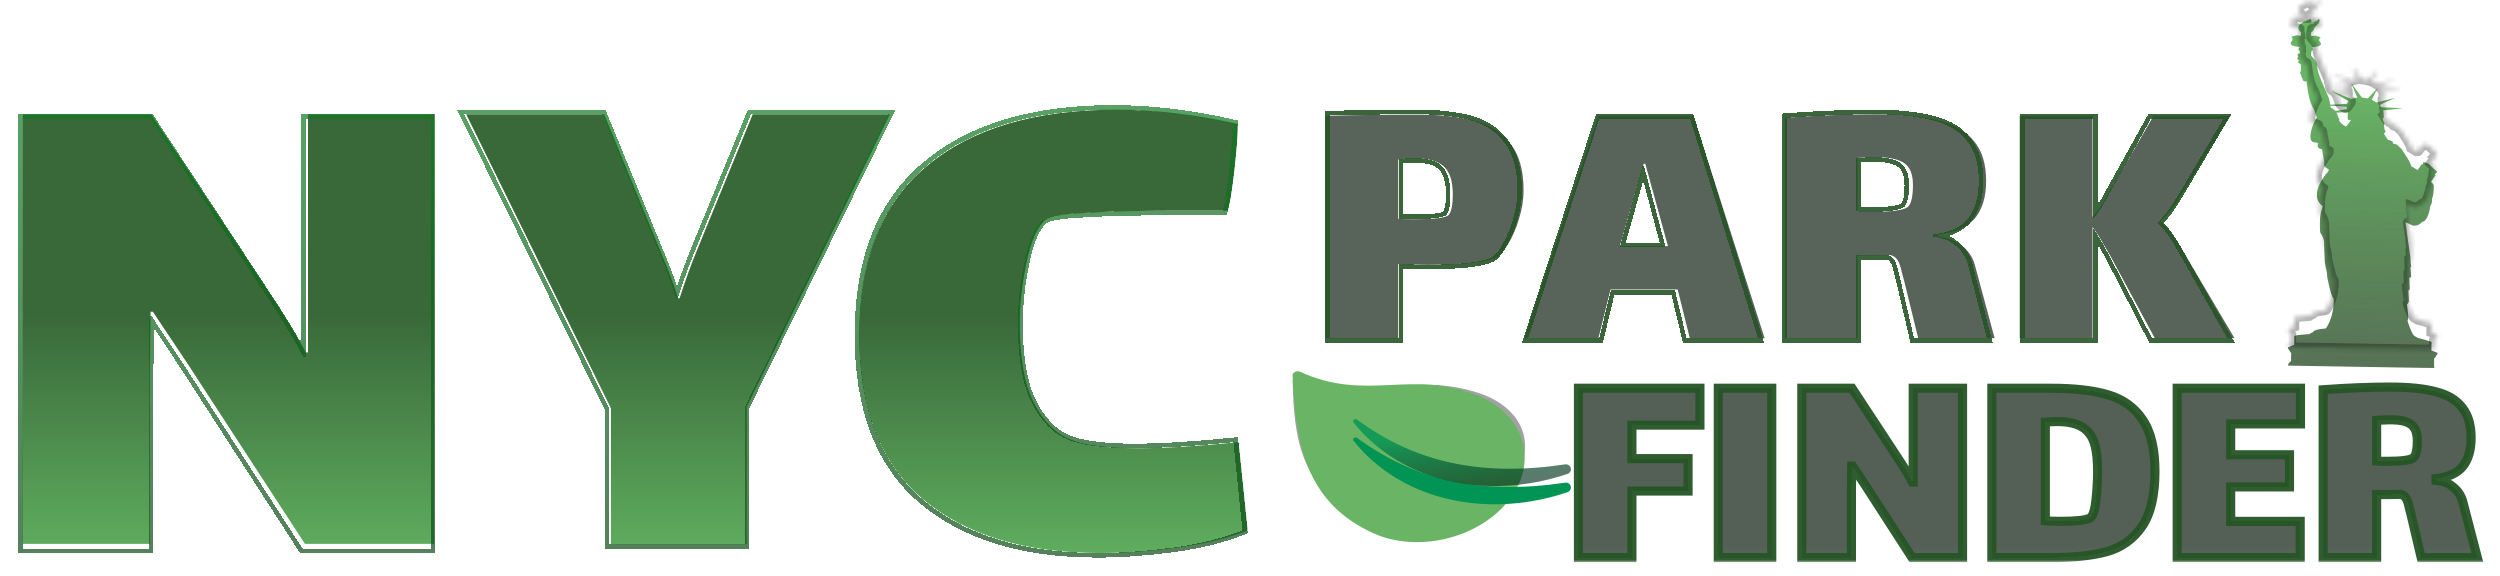 <?xml version="1.0" encoding="UTF-8" standalone="no"?>
<svg
   width="547"
   height="126"
   viewBox="0 0 547 126"
   fill="none"
   version="1.1"
   id="svg76"
   sodipodi:docname="NYC PARK FINDER LOGO.svg"
   inkscape:version="1.3.2 (091e20e, 2023-11-25)"
   inkscape:export-filename="NYC PARK FINDER LOGO.png"
   inkscape:export-xdpi="96"
   inkscape:export-ydpi="96"
   xmlns:inkscape="http://www.inkscape.org/namespaces/inkscape"
   xmlns:sodipodi="http://sodipodi.sourceforge.net/DTD/sodipodi-0.dtd"
   xmlns="http://www.w3.org/2000/svg"
   xmlns:svg="http://www.w3.org/2000/svg">
  <sodipodi:namedview
     id="namedview76"
     pagecolor="#ffffff"
     bordercolor="#111111"
     borderopacity="1"
     inkscape:showpageshadow="0"
     inkscape:pageopacity="0"
     inkscape:pagecheckerboard="1"
     inkscape:deskcolor="#d1d1d1"
     inkscape:zoom="0.96156207"
     inkscape:cx="274.55326"
     inkscape:cy="84.757919"
     inkscape:window-width="1312"
     inkscape:window-height="668"
     inkscape:window-x="0"
     inkscape:window-y="280"
     inkscape:window-maximized="0"
     inkscape:current-layer="svg76" />
  <path
     d="M329.507 106.855C337.026 98.964 334.033 89.461 323.577 85.998C309.149 81.219 299.025 88.096 284.484 82.482C283.794 82.216 282.817 82.676 282.828 83.268C283.082 96.001 284.582 108.028 299.722 113.724C309.226 117.3 322.486 114.223 329.507 106.855Z"
     fill="#A2A2A2"
     id="path1" />
  <g
     filter="url(#filter0_i_0_1)"
     id="g3">
    <path
       d="M329.751 105.945C336.943 97.377 333.681 86.678 323.224 82.483C308.796 76.694 298.995 84.048 284.428 77.324C283.737 77.005 282.785 77.487 282.815 78.148C283.469 92.365 285.333 105.833 300.495 112.669C310.013 116.96 323.037 113.946 329.751 105.945Z"
       fill="#69B565"
       id="path2" />
    <path
       d="M296.173 92.45C295.835 92.021 296.428 91.476 296.878 91.8C300.112 94.125 303.453 96.156 306.996 97.763C311.431 99.805 316.149 101.163 321.001 101.889C325.854 102.618 330.835 102.728 335.849 102.349C338.031 102.19 340.215 101.935 342.409 101.611C343.782 101.409 344.253 103.251 342.939 103.696C340.765 104.434 338.526 105.022 336.251 105.462C331.017 106.463 325.556 106.645 320.24 105.837C314.93 105.041 309.776 103.241 305.315 100.499C301.766 98.323 298.643 95.592 296.173 92.45Z"
       fill="#009455"
       id="path3" />
  </g>
  <mask
     id="path-4-inside-1_0_1"
     fill="white">
    <path
       d="M507.272 0.225C507.088 0.517 506.699 0.737 506.123 0.877C505.997 0.906 505.866 0.957 505.839 0.985C505.739 1.072 505.726 1.037 505.744 0.753C505.768 0.441 505.707 0.295 505.512 0.188C505.401 0.13 505.392 0.13 505.319 0.199C505.206 0.308 505.012 0.396 504.534 0.552C504.111 0.69 503.871 0.835 503.869 0.952C503.869 0.98 503.841 1.001 503.81 1.001C503.685 0.999 503.332 1.216 503.172 1.391C502.747 1.87 502.795 2.474 503.298 2.919L503.479 3.082L503.46 3.45L503.44 3.816L503.06 3.795C502.849 3.784 502.604 3.755 502.51 3.729C502.359 3.684 502.341 3.687 502.295 3.75C502.226 3.845 501.965 3.922 501.791 3.894C501.666 3.874 501.639 3.884 501.57 3.979C501.51 4.056 501.461 4.084 501.367 4.082L501.241 4.084L501.37 4.16C501.534 4.262 501.616 4.431 501.612 4.654C501.61 4.81 501.586 4.859 501.454 4.985C501.058 5.351 501.111 5.717 501.59 5.956C501.83 6.077 502.374 6.207 502.875 6.258C503.188 6.288 503.205 6.313 503.036 6.502C502.863 6.694 502.878 6.883 503.068 7.031C503.2 7.136 503.222 7.172 503.241 7.4L503.268 7.652L503.129 7.675C503.052 7.684 502.926 7.739 502.853 7.794C502.749 7.877 502.721 7.927 502.719 8.051C502.718 8.136 502.752 8.25 502.8 8.315C502.879 8.423 502.879 8.426 502.797 8.51C502.551 8.754 502.601 8.971 502.939 9.108C503.045 9.153 503.161 9.187 503.197 9.187C503.233 9.191 503.197 9.212 503.12 9.236C502.945 9.293 502.831 9.415 502.828 9.543C502.826 9.667 503.051 9.877 503.252 9.94C503.336 9.963 503.403 10.003 503.407 10.025C503.407 10.043 503.428 10.344 503.45 10.689C503.486 11.19 503.479 11.332 503.438 11.381C503.406 11.412 503.377 11.515 503.376 11.607C503.374 11.71 503.346 11.787 503.305 11.815C503.206 11.877 503.218 11.955 503.366 12.192C503.453 12.328 503.513 12.503 503.541 12.688C503.578 12.912 503.608 12.991 503.692 13.053C503.771 13.111 503.797 13.168 503.795 13.278C503.789 13.651 504.232 13.935 504.593 13.788C504.692 13.747 504.68 13.687 504.801 14.732C505.079 17.09 505.488 18.583 506.155 19.677C506.316 19.939 506.42 20.196 506.581 20.713C506.7 21.091 506.823 21.476 506.862 21.566L506.922 21.727L506.71 22.078C506.434 22.527 505.996 23.524 505.811 24.135C505.418 25.427 505.413 26.477 505.797 26.863C506.025 27.094 506.132 27.139 506.495 27.148C506.741 27.156 506.844 27.176 506.901 27.219C506.941 27.252 507.034 27.292 507.106 27.304C507.213 27.324 507.235 27.342 507.212 27.402C507.033 27.878 507.065 28.145 507.334 28.383C507.475 28.517 507.604 28.565 508.041 28.661C508.072 28.669 508.101 28.811 508.121 29.007C508.15 29.376 508.277 30.081 508.469 30.939C508.581 31.442 508.588 31.531 508.541 31.697C508.412 32.156 508.651 32.575 509.211 32.886L509.503 33.051L509.505 33.239C509.502 33.409 509.479 33.451 509.255 33.696C508.228 34.832 507.337 36.431 507.029 37.693C506.923 38.145 506.904 39 506.996 39.381C507.138 39.973 507.461 40.489 507.947 40.902L508.207 41.126L508.07 41.564C507.654 42.87 507.558 43.738 507.599 45.85C507.619 46.812 507.635 46.872 507.924 47.278C508.104 47.519 508.4 48.262 508.479 48.661C508.504 48.771 508.526 49.314 508.525 49.871C508.529 50.429 508.55 51.05 508.574 51.256C508.597 51.462 508.62 51.963 508.622 52.375C508.625 53.255 508.786 54.304 509.07 55.292C509.108 55.434 509.151 55.79 509.163 56.11C509.179 56.522 509.223 56.834 509.319 57.248C509.39 57.561 509.528 58.153 509.619 58.566C509.931 59.969 510.234 60.883 510.515 61.239C510.637 61.401 510.641 61.422 510.635 61.823C510.594 63.944 510.053 66.025 509.169 67.444C509.031 67.665 508.912 67.851 508.902 67.858C508.893 67.865 508.62 67.895 508.297 67.929C507.009 68.057 506.316 68.268 506.136 68.592C506.099 68.655 505.999 68.717 505.851 68.771C505.724 68.816 505.548 68.908 505.458 68.978L505.294 69.106L504.554 69.158C503.169 69.251 502.365 69.355 502.131 69.461L501.995 69.526L501.979 70.491L501.963 71.459L501.264 71.731C500.881 71.881 500.565 72.014 500.565 72.025C500.563 72.153 500.897 72.754 501.148 73.057L501.306 73.247L501.29 74.142L501.275 75.035L501.089 75.171C500.826 75.368 500.684 75.572 500.649 75.802L500.619 75.996L516.656 76.267C532.094 76.528 532.689 76.534 532.69 76.474C532.691 76.438 532.661 76.377 532.625 76.338C532.573 76.284 532.567 76.103 532.575 75.354L532.59 74.442L532.773 74.237C532.955 74.034 533.337 73.444 533.384 73.299C533.403 73.232 533.355 73.203 532.954 73.061C532.709 72.975 532.389 72.857 532.251 72.797L531.993 72.694L532.009 71.754L532.025 70.814L531.798 70.721C531.526 70.603 530.038 70.184 529.395 70.038C529.012 69.953 528.909 69.916 528.826 69.83C528.768 69.772 528.626 69.684 528.506 69.637C528.137 69.481 527.931 69.208 527.569 68.389C527.172 67.506 526.694 66.114 526.775 66.077C526.992 65.977 526.968 64.966 526.708 63.13L526.64 62.65L526.805 62.443C527.057 62.132 527.091 61.962 527.044 61.284C527.018 60.964 526.991 60.452 526.983 60.144C526.96 59.614 526.965 59.579 527.052 59.506C527.102 59.464 527.17 59.394 527.198 59.352C527.262 59.254 527.271 58.736 527.212 58.487C527.187 58.38 527.172 57.957 527.17 57.542L527.174 56.79L527.345 56.732C527.439 56.702 527.534 56.657 527.557 56.637C527.58 56.612 527.559 56.236 527.506 55.692C527.395 54.558 527.392 54.476 527.51 54.397C527.559 54.362 527.587 54.324 527.578 54.309C527.534 54.248 527.404 52.951 527.418 52.674C527.425 52.508 527.399 52.205 527.362 51.999C527.321 51.792 527.1 50.295 526.872 48.673C526.355 45.031 526.299 44.636 526.313 44.636C526.411 44.638 526.891 44.844 527.26 45.042C527.815 45.339 527.908 45.373 528.217 45.378C528.813 45.388 529.309 45.191 529.728 44.775C529.887 44.615 530.014 44.521 530.068 44.522C530.202 44.524 530.469 44.369 530.633 44.194C530.82 43.992 531.055 43.605 531.204 43.246C531.438 42.682 531.711 41.615 531.718 41.239C531.719 41.129 531.771 40.999 531.881 40.823C532.07 40.514 532.162 40.104 532.133 39.688C532.119 39.468 532.134 39.376 532.204 39.235C532.25 39.14 532.326 38.911 532.364 38.734C532.456 38.317 532.569 36.672 532.514 36.515C532.463 36.355 532.309 36.161 532.084 35.962L531.89 35.792L532.399 35.066C532.679 34.669 532.909 34.336 532.909 34.326C532.909 34.315 532.865 34.279 532.816 34.246L532.719 34.184L532.993 33.887L533.271 33.594L533.156 33.485C532.883 33.218 531.463 31.92 531.326 31.808C531.211 31.717 531.046 31.654 530.716 31.563C530.404 31.477 530.261 31.449 530.248 31.477C530.238 31.502 530.196 31.615 530.154 31.731C530.041 32.049 530.055 32.035 529.93 31.994C529.818 31.96 529.809 31.974 529.4 32.592C529.115 33.02 528.964 33.212 528.929 33.197C528.898 33.183 528.778 33.103 528.654 33.019C528.535 32.935 528.242 32.756 528.011 32.625L527.585 32.383L527.514 32.134C527.374 31.635 526.961 30.883 526.267 29.856C526.079 29.58 525.874 29.25 525.809 29.124C525.635 28.784 525.42 28.522 525.093 28.268C524.934 28.144 524.762 27.975 524.71 27.889C524.592 27.695 524.402 27.585 524.076 27.53C523.937 27.507 523.785 27.476 523.741 27.468C523.634 27.441 523.534 27.266 523.536 27.117C523.538 27.01 523.512 26.974 523.365 26.887C523.268 26.828 523.045 26.743 522.863 26.697C522.684 26.652 522.51 26.603 522.475 26.588C522.439 26.573 522.225 26.257 521.998 25.888L521.584 25.217L521.671 25.137C521.843 24.984 521.962 24.837 521.964 24.769C521.964 24.73 521.908 24.605 521.834 24.491C521.747 24.351 521.704 24.226 521.706 24.119C521.707 24.031 521.684 23.842 521.65 23.696C521.6 23.472 521.601 23.408 521.658 23.242C521.752 22.974 521.744 22.935 521.573 22.722C521.458 22.582 521.42 22.5 521.421 22.39C521.423 22.308 521.385 22.137 521.338 22.012C521.291 21.891 521.253 21.784 521.253 21.777C521.253 21.77 521.324 21.778 521.418 21.794L521.579 21.821L521.549 21.452C521.535 21.249 521.526 20.994 521.532 20.88C521.538 20.77 521.515 20.564 521.477 20.422C521.444 20.279 521.423 20.158 521.432 20.151C521.437 20.144 522.428 20.04 523.626 19.922C524.824 19.8 525.798 19.696 525.789 19.685C525.776 19.674 521.847 19.484 521.135 19.461C521.019 19.459 520.974 19.423 520.825 19.236C520.729 19.114 520.646 19.002 520.637 18.988C520.633 18.977 521.373 18.635 522.284 18.228C524.103 17.418 524.252 17.346 523.901 17.443C523.779 17.48 522.844 17.712 521.823 17.965L519.97 18.419L519.602 18.193C519.403 18.069 519.172 17.938 519.092 17.908C519.012 17.875 518.945 17.842 518.946 17.827C518.946 17.817 519.238 17.233 519.595 16.529C519.951 15.825 520.239 15.245 520.234 15.238C520.226 15.234 519.792 15.695 519.263 16.264C518.739 16.834 518.25 17.358 518.182 17.428L518.059 17.557L517.845 17.504C517.725 17.473 517.434 17.426 517.202 17.397L516.782 17.347L515.643 15.795C515.017 14.94 514.501 14.246 514.496 14.254C514.487 14.261 514.771 14.95 515.128 15.794C515.482 16.633 515.774 17.323 515.774 17.33C515.774 17.337 515.707 17.351 515.63 17.363C515.361 17.401 515.037 17.485 514.771 17.583L514.514 17.682L512.611 16.901C510.614 16.079 510.067 15.861 510.066 15.882C510.066 15.889 510.891 16.378 511.898 16.967C512.9 17.555 513.751 18.055 513.787 18.081C513.84 18.121 513.83 18.149 513.73 18.279C513.67 18.363 513.587 18.496 513.559 18.578C513.526 18.662 513.48 18.729 513.462 18.728C513.44 18.728 512.624 18.771 511.647 18.822C510.67 18.873 509.854 18.905 509.832 18.894C509.81 18.883 509.793 18.801 509.795 18.713C509.799 18.461 509.679 17.838 509.564 17.506C509.509 17.342 509.246 16.727 508.983 16.14C508.067 14.117 507.573 12.898 507.259 11.882C507.114 11.404 507.086 11.251 507.062 10.761C507.045 10.448 507.006 10.11 506.972 10.014C506.81 9.539 506.504 9.066 506.051 8.583C505.902 8.427 505.752 8.265 505.712 8.222C505.655 8.157 505.652 8.079 505.69 7.668L505.739 7.19L505.893 7.079C506.092 6.937 506.123 6.749 505.969 6.573C505.929 6.522 505.881 6.447 505.864 6.408C505.838 6.336 505.856 6.33 506.116 6.313C506.906 6.259 507.549 6.071 507.728 5.847C507.901 5.633 507.839 5.338 507.566 5.06C507.456 4.948 507.43 4.887 507.433 4.749C507.436 4.529 507.496 4.42 507.673 4.291L507.818 4.191L507.697 4.189C507.603 4.187 507.555 4.158 507.498 4.079C507.432 3.982 507.405 3.971 507.28 3.987C507.105 4.009 506.846 3.923 506.781 3.822C506.737 3.758 506.719 3.754 506.584 3.794C506.508 3.821 506.266 3.849 506.05 3.856L505.656 3.874L505.663 3.48L505.669 3.087L505.823 2.983C506.063 2.824 506.26 2.564 506.309 2.345C506.367 2.087 506.445 1.975 506.832 1.602C507.301 1.152 507.356 1.085 507.404 0.895C507.428 0.803 507.47 0.679 507.498 0.627C507.526 0.57 507.549 0.489 507.55 0.443C507.552 0.351 507.426 0.104 507.377 0.103C507.363 0.103 507.313 0.159 507.272 0.225ZM511.801 19.25C512.454 19.29 513.089 19.336 513.21 19.349L513.433 19.37L513.501 19.609C513.539 19.741 513.564 19.855 513.555 19.862C513.546 19.869 512.958 19.965 512.248 20.074L510.955 20.276L510.823 20.146C510.598 19.919 510.355 19.744 510.23 19.721C510.096 19.697 509.947 19.489 509.893 19.254L509.864 19.118L510.24 19.149C510.445 19.164 511.148 19.211 511.801 19.25ZM513.71 20.745C513.717 20.858 513.705 21.06 513.68 21.198C513.66 21.34 513.656 21.595 513.679 21.802C513.71 22.096 513.736 22.168 513.815 22.219C513.944 22.306 514.127 22.306 514.277 22.216C514.385 22.151 514.394 22.151 514.393 22.211C514.391 22.353 513.41 23.692 513.311 23.694C513.208 23.692 512.73 23.368 512.377 23.057C511.931 22.67 511.77 22.422 511.809 22.199C511.834 22.068 511.817 22.008 511.704 21.832C511.625 21.71 511.552 21.542 511.54 21.428C511.524 21.318 511.443 21.097 511.356 20.936C511.273 20.774 511.204 20.638 511.209 20.639C511.227 20.632 513.284 20.546 513.49 20.542L513.696 20.542L513.71 20.745Z"
       id="path4" />
  </mask>
  <g
     filter="url(#filter1_i_0_1)"
     id="g5">
    <path
       d="M507.272 0.225C507.088 0.517 506.699 0.737 506.123 0.877C505.997 0.906 505.866 0.957 505.839 0.985C505.739 1.072 505.726 1.037 505.744 0.753C505.768 0.441 505.707 0.295 505.512 0.188C505.401 0.13 505.392 0.13 505.319 0.199C505.206 0.308 505.012 0.396 504.534 0.552C504.111 0.69 503.871 0.835 503.869 0.952C503.869 0.98 503.841 1.001 503.81 1.001C503.685 0.999 503.332 1.216 503.172 1.391C502.747 1.87 502.795 2.474 503.298 2.919L503.479 3.082L503.46 3.45L503.44 3.816L503.06 3.795C502.849 3.784 502.604 3.755 502.51 3.729C502.359 3.684 502.341 3.687 502.295 3.75C502.226 3.845 501.965 3.922 501.791 3.894C501.666 3.874 501.639 3.884 501.57 3.979C501.51 4.056 501.461 4.084 501.367 4.082L501.241 4.084L501.37 4.16C501.534 4.262 501.616 4.431 501.612 4.654C501.61 4.81 501.586 4.859 501.454 4.985C501.058 5.351 501.111 5.717 501.59 5.956C501.83 6.077 502.374 6.207 502.875 6.258C503.188 6.288 503.205 6.313 503.036 6.502C502.863 6.694 502.878 6.883 503.068 7.031C503.2 7.136 503.222 7.172 503.241 7.4L503.268 7.652L503.129 7.675C503.052 7.684 502.926 7.739 502.853 7.794C502.749 7.877 502.721 7.927 502.719 8.051C502.718 8.136 502.752 8.25 502.8 8.315C502.879 8.423 502.879 8.426 502.797 8.51C502.551 8.754 502.601 8.971 502.939 9.108C503.045 9.153 503.161 9.187 503.197 9.187C503.233 9.191 503.197 9.212 503.12 9.236C502.945 9.293 502.831 9.415 502.828 9.543C502.826 9.667 503.051 9.877 503.252 9.94C503.336 9.963 503.403 10.003 503.407 10.025C503.407 10.043 503.428 10.344 503.45 10.689C503.486 11.19 503.479 11.332 503.438 11.381C503.406 11.412 503.377 11.515 503.376 11.607C503.374 11.71 503.346 11.787 503.305 11.815C503.206 11.877 503.218 11.955 503.366 12.192C503.453 12.328 503.513 12.503 503.541 12.688C503.578 12.912 503.608 12.991 503.692 13.053C503.771 13.111 503.797 13.168 503.795 13.278C503.789 13.651 504.232 13.935 504.593 13.788C504.692 13.747 504.68 13.687 504.801 14.732C505.079 17.09 505.488 18.583 506.155 19.677C506.316 19.939 506.42 20.196 506.581 20.713C506.7 21.091 506.823 21.476 506.862 21.566L506.922 21.727L506.71 22.078C506.434 22.527 505.996 23.524 505.811 24.135C505.418 25.427 505.413 26.477 505.797 26.863C506.025 27.094 506.132 27.139 506.495 27.148C506.741 27.156 506.844 27.176 506.901 27.219C506.941 27.252 507.034 27.292 507.106 27.304C507.213 27.324 507.235 27.342 507.212 27.402C507.033 27.878 507.065 28.145 507.334 28.383C507.475 28.517 507.604 28.565 508.041 28.661C508.072 28.669 508.101 28.811 508.121 29.007C508.15 29.376 508.277 30.081 508.469 30.939C508.581 31.442 508.588 31.531 508.541 31.697C508.412 32.156 508.651 32.575 509.211 32.886L509.503 33.051L509.505 33.239C509.502 33.409 509.479 33.451 509.255 33.696C508.228 34.832 507.337 36.431 507.029 37.693C506.923 38.145 506.904 39 506.996 39.381C507.138 39.973 507.461 40.489 507.947 40.902L508.207 41.126L508.07 41.564C507.654 42.87 507.558 43.738 507.599 45.85C507.619 46.812 507.635 46.872 507.924 47.278C508.104 47.519 508.4 48.262 508.479 48.661C508.504 48.771 508.526 49.314 508.525 49.871C508.529 50.429 508.55 51.05 508.574 51.256C508.597 51.462 508.62 51.963 508.622 52.375C508.625 53.255 508.786 54.304 509.07 55.292C509.108 55.434 509.151 55.79 509.163 56.11C509.179 56.522 509.223 56.834 509.319 57.248C509.39 57.561 509.528 58.153 509.619 58.566C509.931 59.969 510.234 60.883 510.515 61.239C510.637 61.401 510.641 61.422 510.635 61.823C510.594 63.944 510.053 66.025 509.169 67.444C509.031 67.665 508.912 67.851 508.902 67.858C508.893 67.865 508.62 67.895 508.297 67.929C507.009 68.057 506.316 68.268 506.136 68.592C506.099 68.655 505.999 68.717 505.851 68.771C505.724 68.816 505.548 68.908 505.458 68.978L505.294 69.106L504.554 69.158C503.169 69.251 502.365 69.355 502.131 69.461L501.995 69.526L501.979 70.491L501.963 71.459L501.264 71.731C500.881 71.881 500.565 72.014 500.565 72.025C500.563 72.153 500.897 72.754 501.148 73.057L501.306 73.247L501.29 74.142L501.275 75.035L501.089 75.171C500.826 75.368 500.684 75.572 500.649 75.802L500.619 75.996L516.656 76.267C532.094 76.528 532.689 76.534 532.69 76.474C532.691 76.438 532.661 76.377 532.625 76.338C532.573 76.284 532.567 76.103 532.575 75.354L532.59 74.442L532.773 74.237C532.955 74.034 533.337 73.444 533.384 73.299C533.403 73.232 533.355 73.203 532.954 73.061C532.709 72.975 532.389 72.857 532.251 72.797L531.993 72.694L532.009 71.754L532.025 70.814L531.798 70.721C531.526 70.603 530.038 70.184 529.395 70.038C529.012 69.953 528.909 69.916 528.826 69.83C528.768 69.772 528.626 69.684 528.506 69.637C528.137 69.481 527.931 69.208 527.569 68.389C527.172 67.506 526.694 66.114 526.775 66.077C526.992 65.977 526.968 64.966 526.708 63.13L526.64 62.65L526.805 62.443C527.057 62.132 527.091 61.962 527.044 61.284C527.018 60.964 526.991 60.452 526.983 60.144C526.96 59.614 526.965 59.579 527.052 59.506C527.102 59.464 527.17 59.394 527.198 59.352C527.262 59.254 527.271 58.736 527.212 58.487C527.187 58.38 527.172 57.957 527.17 57.542L527.174 56.79L527.345 56.732C527.439 56.702 527.534 56.657 527.557 56.637C527.58 56.612 527.559 56.236 527.506 55.692C527.395 54.558 527.392 54.476 527.51 54.397C527.559 54.362 527.587 54.324 527.578 54.309C527.534 54.248 527.404 52.951 527.418 52.674C527.425 52.508 527.399 52.205 527.362 51.999C527.321 51.792 527.1 50.295 526.872 48.673C526.355 45.031 526.299 44.636 526.313 44.636C526.411 44.638 526.891 44.844 527.26 45.042C527.815 45.339 527.908 45.373 528.217 45.378C528.813 45.388 529.309 45.191 529.728 44.775C529.887 44.615 530.014 44.521 530.068 44.522C530.202 44.524 530.469 44.369 530.633 44.194C530.82 43.992 531.055 43.605 531.204 43.246C531.438 42.682 531.711 41.615 531.718 41.239C531.719 41.129 531.771 40.999 531.881 40.823C532.07 40.514 532.162 40.104 532.133 39.688C532.119 39.468 532.134 39.376 532.204 39.235C532.25 39.14 532.326 38.911 532.364 38.734C532.456 38.317 532.569 36.672 532.514 36.515C532.463 36.355 532.309 36.161 532.084 35.962L531.89 35.792L532.399 35.066C532.679 34.669 532.909 34.336 532.909 34.326C532.909 34.315 532.865 34.279 532.816 34.246L532.719 34.184L532.993 33.887L533.271 33.594L533.156 33.485C532.883 33.218 531.463 31.92 531.326 31.808C531.211 31.717 531.046 31.654 530.716 31.563C530.404 31.477 530.261 31.449 530.248 31.477C530.238 31.502 530.196 31.615 530.154 31.731C530.041 32.049 530.055 32.035 529.93 31.994C529.818 31.96 529.809 31.974 529.4 32.592C529.115 33.02 528.964 33.212 528.929 33.197C528.898 33.183 528.778 33.103 528.654 33.019C528.535 32.935 528.242 32.756 528.011 32.625L527.585 32.383L527.514 32.134C527.374 31.635 526.961 30.883 526.267 29.856C526.079 29.58 525.874 29.25 525.809 29.124C525.635 28.784 525.42 28.522 525.093 28.268C524.934 28.144 524.762 27.975 524.71 27.889C524.592 27.695 524.402 27.585 524.076 27.53C523.937 27.507 523.785 27.476 523.741 27.468C523.634 27.441 523.534 27.266 523.536 27.117C523.538 27.01 523.512 26.974 523.365 26.887C523.268 26.828 523.045 26.743 522.863 26.697C522.684 26.652 522.51 26.603 522.475 26.588C522.439 26.573 522.225 26.257 521.998 25.888L521.584 25.217L521.671 25.137C521.843 24.984 521.962 24.837 521.964 24.769C521.964 24.73 521.908 24.605 521.834 24.491C521.747 24.351 521.704 24.226 521.706 24.119C521.707 24.031 521.684 23.842 521.65 23.696C521.6 23.472 521.601 23.408 521.658 23.242C521.752 22.974 521.744 22.935 521.573 22.722C521.458 22.582 521.42 22.5 521.421 22.39C521.423 22.308 521.385 22.137 521.338 22.012C521.291 21.891 521.253 21.784 521.253 21.777C521.253 21.77 521.324 21.778 521.418 21.794L521.579 21.821L521.549 21.452C521.535 21.249 521.526 20.994 521.532 20.88C521.538 20.77 521.515 20.564 521.477 20.422C521.444 20.279 521.423 20.158 521.432 20.151C521.437 20.144 522.428 20.04 523.626 19.922C524.824 19.8 525.798 19.696 525.789 19.685C525.776 19.674 521.847 19.484 521.135 19.461C521.019 19.459 520.974 19.423 520.825 19.236C520.729 19.114 520.646 19.002 520.637 18.988C520.633 18.977 521.373 18.635 522.284 18.228C524.103 17.418 524.252 17.346 523.901 17.443C523.779 17.48 522.844 17.712 521.823 17.965L519.97 18.419L519.602 18.193C519.403 18.069 519.172 17.938 519.092 17.908C519.012 17.875 518.945 17.842 518.946 17.827C518.946 17.817 519.238 17.233 519.595 16.529C519.951 15.825 520.239 15.245 520.234 15.238C520.226 15.234 519.792 15.695 519.263 16.264C518.739 16.834 518.25 17.358 518.182 17.428L518.059 17.557L517.845 17.504C517.725 17.473 517.434 17.426 517.202 17.397L516.782 17.347L515.643 15.795C515.017 14.94 514.501 14.246 514.496 14.254C514.487 14.261 514.771 14.95 515.128 15.794C515.482 16.633 515.774 17.323 515.774 17.33C515.774 17.337 515.707 17.351 515.63 17.363C515.361 17.401 515.037 17.485 514.771 17.583L514.514 17.682L512.611 16.901C510.614 16.079 510.067 15.861 510.066 15.882C510.066 15.889 510.891 16.378 511.898 16.967C512.9 17.555 513.751 18.055 513.787 18.081C513.84 18.121 513.83 18.149 513.73 18.279C513.67 18.363 513.587 18.496 513.559 18.578C513.526 18.662 513.48 18.729 513.462 18.728C513.44 18.728 512.624 18.771 511.647 18.822C510.67 18.873 509.854 18.905 509.832 18.894C509.81 18.883 509.793 18.801 509.795 18.713C509.799 18.461 509.679 17.838 509.564 17.506C509.509 17.342 509.246 16.727 508.983 16.14C508.067 14.117 507.573 12.898 507.259 11.882C507.114 11.404 507.086 11.251 507.062 10.761C507.045 10.448 507.006 10.11 506.972 10.014C506.81 9.539 506.504 9.066 506.051 8.583C505.902 8.427 505.752 8.265 505.712 8.222C505.655 8.157 505.652 8.079 505.69 7.668L505.739 7.19L505.893 7.079C506.092 6.937 506.123 6.749 505.969 6.573C505.929 6.522 505.881 6.447 505.864 6.408C505.838 6.336 505.856 6.33 506.116 6.313C506.906 6.259 507.549 6.071 507.728 5.847C507.901 5.633 507.839 5.338 507.566 5.06C507.456 4.948 507.43 4.887 507.433 4.749C507.436 4.529 507.496 4.42 507.673 4.291L507.818 4.191L507.697 4.189C507.603 4.187 507.555 4.158 507.498 4.079C507.432 3.982 507.405 3.971 507.28 3.987C507.105 4.009 506.846 3.923 506.781 3.822C506.737 3.758 506.719 3.754 506.584 3.794C506.508 3.821 506.266 3.849 506.05 3.856L505.656 3.874L505.663 3.48L505.669 3.087L505.823 2.983C506.063 2.824 506.26 2.564 506.309 2.345C506.367 2.087 506.445 1.975 506.832 1.602C507.301 1.152 507.356 1.085 507.404 0.895C507.428 0.803 507.47 0.679 507.498 0.627C507.526 0.57 507.549 0.489 507.55 0.443C507.552 0.351 507.426 0.104 507.377 0.103C507.363 0.103 507.313 0.159 507.272 0.225ZM511.801 19.25C512.454 19.29 513.089 19.336 513.21 19.349L513.433 19.37L513.501 19.609C513.539 19.741 513.564 19.855 513.555 19.862C513.546 19.869 512.958 19.965 512.248 20.074L510.955 20.276L510.823 20.146C510.598 19.919 510.355 19.744 510.23 19.721C510.096 19.697 509.947 19.489 509.893 19.254L509.864 19.118L510.24 19.149C510.445 19.164 511.148 19.211 511.801 19.25ZM513.71 20.745C513.717 20.858 513.705 21.06 513.68 21.198C513.66 21.34 513.656 21.595 513.679 21.802C513.71 22.096 513.736 22.168 513.815 22.219C513.944 22.306 514.127 22.306 514.277 22.216C514.385 22.151 514.394 22.151 514.393 22.211C514.391 22.353 513.41 23.692 513.311 23.694C513.208 23.692 512.73 23.368 512.377 23.057C511.931 22.67 511.77 22.422 511.809 22.199C511.834 22.068 511.817 22.008 511.704 21.832C511.625 21.71 511.552 21.542 511.54 21.428C511.524 21.318 511.443 21.097 511.356 20.936C511.273 20.774 511.204 20.638 511.209 20.639C511.227 20.632 513.284 20.546 513.49 20.542L513.696 20.542L513.71 20.745Z"
       fill="url(#paint0_linear_0_1)"
       id="path5" />
  </g>
  <path
     d="M507.272 0.225C507.088 0.517 506.699 0.737 506.123 0.877C505.997 0.906 505.866 0.957 505.839 0.985C505.739 1.072 505.726 1.037 505.744 0.753C505.768 0.441 505.707 0.295 505.512 0.188C505.401 0.13 505.392 0.13 505.319 0.199C505.206 0.308 505.012 0.396 504.534 0.552C504.111 0.69 503.871 0.835 503.869 0.952C503.869 0.98 503.841 1.001 503.81 1.001C503.685 0.999 503.332 1.216 503.172 1.391C502.747 1.87 502.795 2.474 503.298 2.919L503.479 3.082L503.46 3.45L503.44 3.816L503.06 3.795C502.849 3.784 502.604 3.755 502.51 3.729C502.359 3.684 502.341 3.687 502.295 3.75C502.226 3.845 501.965 3.922 501.791 3.894C501.666 3.874 501.639 3.884 501.57 3.979C501.51 4.056 501.461 4.084 501.367 4.082L501.241 4.084L501.37 4.16C501.534 4.262 501.616 4.431 501.612 4.654C501.61 4.81 501.586 4.859 501.454 4.985C501.058 5.351 501.111 5.717 501.59 5.956C501.83 6.077 502.374 6.207 502.875 6.258C503.188 6.288 503.205 6.313 503.036 6.502C502.863 6.694 502.878 6.883 503.068 7.031C503.2 7.136 503.222 7.172 503.241 7.4L503.268 7.652L503.129 7.675C503.052 7.684 502.926 7.739 502.853 7.794C502.749 7.877 502.721 7.927 502.719 8.051C502.718 8.136 502.752 8.25 502.8 8.315C502.879 8.423 502.879 8.426 502.797 8.51C502.551 8.754 502.601 8.971 502.939 9.108C503.045 9.153 503.161 9.187 503.197 9.187C503.233 9.191 503.197 9.212 503.12 9.236C502.945 9.293 502.831 9.415 502.828 9.543C502.826 9.667 503.051 9.877 503.252 9.94C503.336 9.963 503.403 10.003 503.407 10.025C503.407 10.043 503.428 10.344 503.45 10.689C503.486 11.19 503.479 11.332 503.438 11.381C503.406 11.412 503.377 11.515 503.376 11.607C503.374 11.71 503.346 11.787 503.305 11.815C503.206 11.877 503.218 11.955 503.366 12.192C503.453 12.328 503.513 12.503 503.541 12.688C503.578 12.912 503.608 12.991 503.692 13.053C503.771 13.111 503.797 13.168 503.795 13.278C503.789 13.651 504.232 13.935 504.593 13.788C504.692 13.747 504.68 13.687 504.801 14.732C505.079 17.09 505.488 18.583 506.155 19.677C506.316 19.939 506.42 20.196 506.581 20.713C506.7 21.091 506.823 21.476 506.862 21.566L506.922 21.727L506.71 22.078C506.434 22.527 505.996 23.524 505.811 24.135C505.418 25.427 505.413 26.477 505.797 26.863C506.025 27.094 506.132 27.139 506.495 27.148C506.741 27.156 506.844 27.176 506.901 27.219C506.941 27.252 507.034 27.292 507.106 27.304C507.213 27.324 507.235 27.342 507.212 27.402C507.033 27.878 507.065 28.145 507.334 28.383C507.475 28.517 507.604 28.565 508.041 28.661C508.072 28.669 508.101 28.811 508.121 29.007C508.15 29.376 508.277 30.081 508.469 30.939C508.581 31.442 508.588 31.531 508.541 31.697C508.412 32.156 508.651 32.575 509.211 32.886L509.503 33.051L509.505 33.239C509.502 33.409 509.479 33.451 509.255 33.696C508.228 34.832 507.337 36.431 507.029 37.693C506.923 38.145 506.904 39 506.996 39.381C507.138 39.973 507.461 40.489 507.947 40.902L508.207 41.126L508.07 41.564C507.654 42.87 507.558 43.738 507.599 45.85C507.619 46.812 507.635 46.872 507.924 47.278C508.104 47.519 508.4 48.262 508.479 48.661C508.504 48.771 508.526 49.314 508.525 49.871C508.529 50.429 508.55 51.05 508.574 51.256C508.597 51.462 508.62 51.963 508.622 52.375C508.625 53.255 508.786 54.304 509.07 55.292C509.108 55.434 509.151 55.79 509.163 56.11C509.179 56.522 509.223 56.834 509.319 57.248C509.39 57.561 509.528 58.153 509.619 58.566C509.931 59.969 510.234 60.883 510.515 61.239C510.637 61.401 510.641 61.422 510.635 61.823C510.594 63.944 510.053 66.025 509.169 67.444C509.031 67.665 508.912 67.851 508.902 67.858C508.893 67.865 508.62 67.895 508.297 67.929C507.009 68.057 506.316 68.268 506.136 68.592C506.099 68.655 505.999 68.717 505.851 68.771C505.724 68.816 505.548 68.908 505.458 68.978L505.294 69.106L504.554 69.158C503.169 69.251 502.365 69.355 502.131 69.461L501.995 69.526L501.979 70.491L501.963 71.459L501.264 71.731C500.881 71.881 500.565 72.014 500.565 72.025C500.563 72.153 500.897 72.754 501.148 73.057L501.306 73.247L501.29 74.142L501.275 75.035L501.089 75.171C500.826 75.368 500.684 75.572 500.649 75.802L500.619 75.996L516.656 76.267C532.094 76.528 532.689 76.534 532.69 76.474C532.691 76.438 532.661 76.377 532.625 76.338C532.573 76.284 532.567 76.103 532.575 75.354L532.59 74.442L532.773 74.237C532.955 74.034 533.337 73.444 533.384 73.299C533.403 73.232 533.355 73.203 532.954 73.061C532.709 72.975 532.389 72.857 532.251 72.797L531.993 72.694L532.009 71.754L532.025 70.814L531.798 70.721C531.526 70.603 530.038 70.184 529.395 70.038C529.012 69.953 528.909 69.916 528.826 69.83C528.768 69.772 528.626 69.684 528.506 69.637C528.137 69.481 527.931 69.208 527.569 68.389C527.172 67.506 526.694 66.114 526.775 66.077C526.992 65.977 526.968 64.966 526.708 63.13L526.64 62.65L526.805 62.443C527.057 62.132 527.091 61.962 527.044 61.284C527.018 60.964 526.991 60.452 526.983 60.144C526.96 59.614 526.965 59.579 527.052 59.506C527.102 59.464 527.17 59.394 527.198 59.352C527.262 59.254 527.271 58.736 527.212 58.487C527.187 58.38 527.172 57.957 527.17 57.542L527.174 56.79L527.345 56.732C527.439 56.702 527.534 56.657 527.557 56.637C527.58 56.612 527.559 56.236 527.506 55.692C527.395 54.558 527.392 54.476 527.51 54.397C527.559 54.362 527.587 54.324 527.578 54.309C527.534 54.248 527.404 52.951 527.418 52.674C527.425 52.508 527.399 52.205 527.362 51.999C527.321 51.792 527.1 50.295 526.872 48.673C526.355 45.031 526.299 44.636 526.313 44.636C526.411 44.638 526.891 44.844 527.26 45.042C527.815 45.339 527.908 45.373 528.217 45.378C528.813 45.388 529.309 45.191 529.728 44.775C529.887 44.615 530.014 44.521 530.068 44.522C530.202 44.524 530.469 44.369 530.633 44.194C530.82 43.992 531.055 43.605 531.204 43.246C531.438 42.682 531.711 41.615 531.718 41.239C531.719 41.129 531.771 40.999 531.881 40.823C532.07 40.514 532.162 40.104 532.133 39.688C532.119 39.468 532.134 39.376 532.204 39.235C532.25 39.14 532.326 38.911 532.364 38.734C532.456 38.317 532.569 36.672 532.514 36.515C532.463 36.355 532.309 36.161 532.084 35.962L531.89 35.792L532.399 35.066C532.679 34.669 532.909 34.336 532.909 34.326C532.909 34.315 532.865 34.279 532.816 34.246L532.719 34.184L532.993 33.887L533.271 33.594L533.156 33.485C532.883 33.218 531.463 31.92 531.326 31.808C531.211 31.717 531.046 31.654 530.716 31.563C530.404 31.477 530.261 31.449 530.248 31.477C530.238 31.502 530.196 31.615 530.154 31.731C530.041 32.049 530.055 32.035 529.93 31.994C529.818 31.96 529.809 31.974 529.4 32.592C529.115 33.02 528.964 33.212 528.929 33.197C528.898 33.183 528.778 33.103 528.654 33.019C528.535 32.935 528.242 32.756 528.011 32.625L527.585 32.383L527.514 32.134C527.374 31.635 526.961 30.883 526.267 29.856C526.079 29.58 525.874 29.25 525.809 29.124C525.635 28.784 525.42 28.522 525.093 28.268C524.934 28.144 524.762 27.975 524.71 27.889C524.592 27.695 524.402 27.585 524.076 27.53C523.937 27.507 523.785 27.476 523.741 27.468C523.634 27.441 523.534 27.266 523.536 27.117C523.538 27.01 523.512 26.974 523.365 26.887C523.268 26.828 523.045 26.743 522.863 26.697C522.684 26.652 522.51 26.603 522.475 26.588C522.439 26.573 522.225 26.257 521.998 25.888L521.584 25.217L521.671 25.137C521.843 24.984 521.962 24.837 521.964 24.769C521.964 24.73 521.908 24.605 521.834 24.491C521.747 24.351 521.704 24.226 521.706 24.119C521.707 24.031 521.684 23.842 521.65 23.696C521.6 23.472 521.601 23.408 521.658 23.242C521.752 22.974 521.744 22.935 521.573 22.722C521.458 22.582 521.42 22.5 521.421 22.39C521.423 22.308 521.385 22.137 521.338 22.012C521.291 21.891 521.253 21.784 521.253 21.777C521.253 21.77 521.324 21.778 521.418 21.794L521.579 21.821L521.549 21.452C521.535 21.249 521.526 20.994 521.532 20.88C521.538 20.77 521.515 20.564 521.477 20.422C521.444 20.279 521.423 20.158 521.432 20.151C521.437 20.144 522.428 20.04 523.626 19.922C524.824 19.8 525.798 19.696 525.789 19.685C525.776 19.674 521.847 19.484 521.135 19.461C521.019 19.459 520.974 19.423 520.825 19.236C520.729 19.114 520.646 19.002 520.637 18.988C520.633 18.977 521.373 18.635 522.284 18.228C524.103 17.418 524.252 17.346 523.901 17.443C523.779 17.48 522.844 17.712 521.823 17.965L519.97 18.419L519.602 18.193C519.403 18.069 519.172 17.938 519.092 17.908C519.012 17.875 518.945 17.842 518.946 17.827C518.946 17.817 519.238 17.233 519.595 16.529C519.951 15.825 520.239 15.245 520.234 15.238C520.226 15.234 519.792 15.695 519.263 16.264C518.739 16.834 518.25 17.358 518.182 17.428L518.059 17.557L517.845 17.504C517.725 17.473 517.434 17.426 517.202 17.397L516.782 17.347L515.643 15.795C515.017 14.94 514.501 14.246 514.496 14.254C514.487 14.261 514.771 14.95 515.128 15.794C515.482 16.633 515.774 17.323 515.774 17.33C515.774 17.337 515.707 17.351 515.63 17.363C515.361 17.401 515.037 17.485 514.771 17.583L514.514 17.682L512.611 16.901C510.614 16.079 510.067 15.861 510.066 15.882C510.066 15.889 510.891 16.378 511.898 16.967C512.9 17.555 513.751 18.055 513.787 18.081C513.84 18.121 513.83 18.149 513.73 18.279C513.67 18.363 513.587 18.496 513.559 18.578C513.526 18.662 513.48 18.729 513.462 18.728C513.44 18.728 512.624 18.771 511.647 18.822C510.67 18.873 509.854 18.905 509.832 18.894C509.81 18.883 509.793 18.801 509.795 18.713C509.799 18.461 509.679 17.838 509.564 17.506C509.509 17.342 509.246 16.727 508.983 16.14C508.067 14.117 507.573 12.898 507.259 11.882C507.114 11.404 507.086 11.251 507.062 10.761C507.045 10.448 507.006 10.11 506.972 10.014C506.81 9.539 506.504 9.066 506.051 8.583C505.902 8.427 505.752 8.265 505.712 8.222C505.655 8.157 505.652 8.079 505.69 7.668L505.739 7.19L505.893 7.079C506.092 6.937 506.123 6.749 505.969 6.573C505.929 6.522 505.881 6.447 505.864 6.408C505.838 6.336 505.856 6.33 506.116 6.313C506.906 6.259 507.549 6.071 507.728 5.847C507.901 5.633 507.839 5.338 507.566 5.06C507.456 4.948 507.43 4.887 507.433 4.749C507.436 4.529 507.496 4.42 507.673 4.291L507.818 4.191L507.697 4.189C507.603 4.187 507.555 4.158 507.498 4.079C507.432 3.982 507.405 3.971 507.28 3.987C507.105 4.009 506.846 3.923 506.781 3.822C506.737 3.758 506.719 3.754 506.584 3.794C506.508 3.821 506.266 3.849 506.05 3.856L505.656 3.874L505.663 3.48L505.669 3.087L505.823 2.983C506.063 2.824 506.26 2.564 506.309 2.345C506.367 2.087 506.445 1.975 506.832 1.602C507.301 1.152 507.356 1.085 507.404 0.895C507.428 0.803 507.47 0.679 507.498 0.627C507.526 0.57 507.549 0.489 507.55 0.443C507.552 0.351 507.426 0.104 507.377 0.103C507.363 0.103 507.313 0.159 507.272 0.225ZM511.801 19.25C512.454 19.29 513.089 19.336 513.21 19.349L513.433 19.37L513.501 19.609C513.539 19.741 513.564 19.855 513.555 19.862C513.546 19.869 512.958 19.965 512.248 20.074L510.955 20.276L510.823 20.146C510.598 19.919 510.355 19.744 510.23 19.721C510.096 19.697 509.947 19.489 509.893 19.254L509.864 19.118L510.24 19.149C510.445 19.164 511.148 19.211 511.801 19.25ZM513.71 20.745C513.717 20.858 513.705 21.06 513.68 21.198C513.66 21.34 513.656 21.595 513.679 21.802C513.71 22.096 513.736 22.168 513.815 22.219C513.944 22.306 514.127 22.306 514.277 22.216C514.385 22.151 514.394 22.151 514.393 22.211C514.391 22.353 513.41 23.692 513.311 23.694C513.208 23.692 512.73 23.368 512.377 23.057C511.931 22.67 511.77 22.422 511.809 22.199C511.834 22.068 511.817 22.008 511.704 21.832C511.625 21.71 511.552 21.542 511.54 21.428C511.524 21.318 511.443 21.097 511.356 20.936C511.273 20.774 511.204 20.638 511.209 20.639C511.227 20.632 513.284 20.546 513.49 20.542L513.696 20.542L513.71 20.745Z"
     stroke="black"
     stroke-opacity="0.3"
     stroke-width="2.2"
     mask="url(#path-4-inside-1_0_1)"
     id="path6" />
  <g
     filter="url(#filter2_d_0_1)"
     id="g7">
    <path
       d="M273 112.051C268.51 113.811 263.293 115.075 257.347 115.845C251.401 116.615 245.88 117 240.784 117C224.281 117 211.358 113.096 202.015 105.287C192.672 97.479 188 85.492 188 69.325C188 52.828 192.914 40.511 202.743 32.372C212.572 24.124 226.405 20 244.242 20C252.736 20 261.594 21.045 270.816 23.134C270.816 25.334 270.573 28.633 270.088 33.032C269.602 37.321 269.117 40.346 268.632 42.105H257.165C248.792 42.105 242.179 42.27 237.325 42.6C232.593 42.82 229.742 43.315 228.771 44.085C226.951 45.625 225.555 48.759 224.585 53.488C223.614 58.107 223.128 62.561 223.128 66.85C223.128 74.329 224.16 80.103 226.223 84.172C228.286 88.131 230.894 90.77 234.049 92.09C237.083 93.41 242.119 94.07 249.156 94.07C254.738 94.07 262.019 93.63 270.998 92.75L273 112.051Z"
       fill="url(#paint1_linear_0_1)"
       id="path7" />
  </g>
  <g
     filter="url(#filter3_d_0_1)"
     id="g8">
    <path
       d="M163.38 85.02V115.05H133.68V85.35L102 21H132.195L144.735 51.525C146.055 54.605 147.265 57.85 148.365 61.26H148.695C149.905 57.52 151.115 54.165 152.325 51.195L164.7 21H194.73L163.38 85.02Z"
       fill="url(#paint2_linear_0_1)"
       id="path8" />
  </g>
  <g
     filter="url(#filter4_d_0_1)"
     id="g9">
    <path
       d="M32.782 77.07V115H5V21H33.115L58.235 58.93C62.005 64.537 64.889 69.264 66.885 73.112H67.385V57.281V21H95V115H66.719L40.934 75.421L33.447 64.207H32.948L32.782 77.07Z"
       fill="url(#paint3_linear_0_1)"
       id="path9" />
  </g>
  <g
     filter="url(#filter5_d_0_1)"
     id="g10">
    <path
       fill-rule="evenodd"
       clip-rule="evenodd"
       d="M273 112.681L272.275 112.969C267.745 114.771 262.507 116.056 256.573 116.835C250.672 117.611 245.18 118 240.099 118C223.649 118 210.622 114.047 201.16 106.023C191.652 97.959 187 85.655 187 69.325C187 52.656 191.896 40.027 201.878 31.637C211.823 23.168 225.75 19 243.506 19C251.975 19 260.792 20.057 269.955 22.164L270.779 22.354V23.134C270.779 25.386 270.535 28.725 270.056 33.132L270.056 33.134C269.577 37.424 269.093 40.512 268.594 42.348L268.388 43.105H256.24C248.001 43.105 241.516 43.27 236.772 43.597L236.76 43.598L236.747 43.599C234.438 43.708 232.626 43.883 231.291 44.118C229.914 44.361 229.236 44.637 228.988 44.829C227.479 46.136 226.155 48.975 225.205 53.671L225.204 53.675C224.259 58.238 223.789 62.63 223.789 66.85C223.789 74.266 224.8 79.871 226.736 83.749C228.701 87.576 231.119 89.994 233.918 91.183L233.926 91.186L233.933 91.189C236.687 92.405 241.437 93.07 248.349 93.07C253.794 93.07 260.925 92.634 269.754 91.756L270.85 91.647L273 112.681ZM225.751 84.172C223.718 80.103 222.702 74.329 222.702 66.85C222.702 62.561 223.18 58.107 224.137 53.488C225.093 48.759 226.468 45.625 228.262 44.085C229.218 43.315 232.028 42.82 236.691 42.6C241.474 42.27 247.99 42.105 256.24 42.105H267.539C268.018 40.346 268.496 37.321 268.974 33.032C269.453 28.633 269.692 25.334 269.692 23.134C260.605 21.045 251.876 20 243.506 20C225.93 20 212.299 24.124 202.614 32.372C192.929 40.511 188.087 52.828 188.087 69.325C188.087 85.492 192.69 97.479 201.897 105.288C211.104 113.096 223.838 117 240.099 117C245.121 117 250.561 116.615 256.42 115.845C262.278 115.076 267.42 113.811 271.844 112.051L269.871 92.75C269.871 92.75 269.871 92.75 269.871 92.75C269.508 92.786 269.147 92.822 268.79 92.856C260.437 93.665 253.623 94.07 248.349 94.07C241.414 94.07 236.452 93.41 233.463 92.09C230.354 90.77 227.783 88.131 225.751 84.172Z"
       fill="url(#paint4_linear_0_1)"
       fill-opacity="0.7"
       shape-rendering="crispEdges"
       id="path10" />
  </g>
  <g
     filter="url(#filter6_d_0_1)"
     id="g11">
    <path
       fill-rule="evenodd"
       clip-rule="evenodd"
       d="M162.987 85.02L194.337 21H164.307L151.932 51.195C150.842 53.869 149.753 56.856 148.663 60.155C148.556 60.481 148.448 60.809 148.34 61.141C148.328 61.181 148.315 61.22 148.302 61.26H147.972C147.959 61.22 147.946 61.181 147.933 61.141C147.827 60.811 147.719 60.483 147.61 60.156C146.608 57.148 145.519 54.271 144.342 51.525L131.802 21H101.607L133.287 85.35V115.05H162.987V85.02ZM132.287 85.583V116.05H163.987V85.252L195.94 20H163.636L151.007 50.816L151.006 50.818C150.047 53.172 149.089 55.762 148.133 58.586C147.243 56.007 146.287 53.524 145.264 51.138C145.263 51.136 145.262 51.133 145.261 51.131L132.472 20H100L132.287 85.583Z"
       fill="url(#paint5_linear_0_1)"
       fill-opacity="0.7"
       shape-rendering="crispEdges"
       id="path11" />
  </g>
  <g
     filter="url(#filter7_d_0_1)"
     id="g12">
    <path
       fill-rule="evenodd"
       clip-rule="evenodd"
       d="M32.555 78.1L32.72 65.23H33.215L40.64 76.45L66.215 116.05H94.265V22H66.875V74.14H66.38C66.218 73.824 66.049 73.502 65.875 73.175C63.925 69.508 61.233 65.1 57.8 59.95L32.885 22H5V116.05H32.555V78.1ZM58.632 59.395L33.425 21H4V117.05H33.555V78.1L33.688 67.756L39.8 76.993L39.806 77.002L65.67 117.05H95.265V21H65.875V71.085C64.003 67.726 61.588 63.83 58.635 59.399C58.634 59.398 58.633 59.397 58.632 59.395Z"
       fill="url(#paint6_linear_0_1)"
       fill-opacity="0.7"
       shape-rendering="crispEdges"
       id="path12" />
  </g>
  <g
     filter="url(#filter8_d_0_1)"
     id="g13">
    <path
       d="M488.905 70H471.473L461.651 51.817C461.474 51.532 461.002 50.736 460.235 49.427C459.527 48.118 458.731 46.866 457.846 45.671V70H441.918V21.341H457.846V43.451C458.849 42.37 459.704 41.203 460.412 39.951C461.179 38.642 461.621 37.874 461.739 37.646L471.207 21.341H488.02L477.933 37.646C477.756 37.874 477.372 38.471 476.782 39.439C476.192 40.407 475.543 41.317 474.835 42.171C474.187 42.968 473.479 43.707 472.712 44.39C473.774 45.358 474.629 46.325 475.278 47.293C475.986 48.203 476.782 49.427 477.667 50.963L488.905 70Z"
       fill="#586359"
       id="path13" />
  </g>
  <g
     filter="url(#filter9_d_0_1)"
     id="g14">
    <path
       d="M436.425 70H419.701L416.692 57.707C416.574 57.252 416.367 56.484 416.073 55.403C415.837 54.264 415.542 53.439 415.188 52.927C414.834 52.358 414.332 51.988 413.683 51.817C412.032 51.874 409.613 51.903 406.427 51.903V70H390.5V21.768C397.638 21.256 404.304 21 410.498 21C416.102 21 420.644 21.455 424.125 22.366C427.605 23.22 430.201 24.728 431.912 26.89C433.682 28.996 434.567 31.898 434.567 35.598C434.567 39.069 433.741 41.801 432.089 43.793C430.437 45.728 427.782 46.894 424.125 47.293V47.805C426.19 47.976 427.9 48.63 429.257 49.768C430.673 50.85 431.617 52.244 432.089 53.951L436.425 70ZM406.427 42.256C406.958 42.313 407.991 42.342 409.524 42.342C414.067 42.342 416.721 41.972 417.488 41.232C418.196 40.549 418.55 38.955 418.55 36.451C418.55 34.118 417.901 32.524 416.603 31.671C415.365 30.817 413.3 30.39 410.409 30.39C409.76 30.39 408.433 30.447 406.427 30.561V42.256Z"
       fill="#586359"
       id="path14" />
  </g>
  <g
     filter="url(#filter10_d_0_1)"
     id="g15">
    <path
       d="M367.074 59.329H352.385L349.731 70H333.449L349.731 21.341H370.525L386.099 70H369.729L367.074 59.329ZM359.641 31.841L354.421 49.854H364.951L359.995 31.841H359.641Z"
       fill="#586359"
       id="path15" />
  </g>
  <g
     filter="url(#filter11_d_0_1)"
     id="g16">
    <path
       d="M310.352 21.085C315.131 21.085 319.172 21.512 322.475 22.366C325.779 23.22 328.404 24.87 330.351 27.317C332.356 29.707 333.359 33.15 333.359 37.646C333.359 39.638 333.035 41.687 332.386 43.793C331.796 45.841 331.029 47.634 330.085 49.171C329.2 50.707 328.404 51.703 327.696 52.158C326.87 52.728 325.041 53.183 322.21 53.524C319.378 53.809 316.045 53.951 312.21 53.951C310.854 53.951 308.759 53.894 305.928 53.781V70H290V21.341C296.194 21.171 302.978 21.085 310.352 21.085ZM316.989 43.024C317.579 42.285 317.874 40.805 317.874 38.585C317.874 35.683 317.225 33.634 315.927 32.439C314.688 31.244 312.505 30.646 309.379 30.646C308.317 30.646 307.167 30.732 305.928 30.902V43.878C306.518 43.935 307.668 43.963 309.379 43.963C313.921 43.963 316.458 43.65 316.989 43.024Z"
       fill="#586359"
       id="path16" />
  </g>
  <g
     filter="url(#filter12_d_0_1)"
     id="g17">
    <path
       fill-rule="evenodd"
       clip-rule="evenodd"
       d="M489 71H470.269L460.741 52.549C460.555 52.235 460.108 51.444 459.408 50.194L459.4 50.18L459.392 50.165C459.261 49.913 459.128 49.663 458.991 49.415V71H442V21H458.991V40.868C459.194 40.546 459.386 40.217 459.567 39.881L459.571 39.875L459.575 39.868C460.306 38.563 460.706 37.834 460.803 37.638L460.814 37.617L470.039 21H488.206L477.776 38.634L477.745 38.676C477.618 38.846 477.287 39.381 476.72 40.353C476.141 41.346 475.503 42.283 474.806 43.162C474.376 43.715 473.918 44.242 473.435 44.743C474.151 45.496 474.761 46.259 475.26 47.033C475.959 47.977 476.727 49.217 477.565 50.738C477.565 50.739 477.566 50.74 477.567 50.742L489 71ZM474.454 47.601C473.991 46.879 473.417 46.157 472.732 45.435C472.51 45.202 472.278 44.969 472.033 44.736C472.274 44.512 472.509 44.281 472.738 44.044C473.196 43.57 473.629 43.071 474.037 42.546C474.705 41.704 475.317 40.805 475.874 39.85C476.43 38.896 476.792 38.306 476.959 38.081L486.476 21.991H470.614L461.682 38.081C461.571 38.306 461.153 39.064 460.43 40.356C460.006 41.139 459.526 41.889 458.991 42.605C458.682 43.018 458.355 43.419 458.009 43.81V21.991H442.982V70.009H458.009V46C458.35 46.482 458.677 46.974 458.991 47.475C459.444 48.199 459.868 48.943 460.263 49.707C460.986 50.998 461.431 51.785 461.598 52.065L470.865 70.009H487.31L476.708 51.223C475.874 49.707 475.122 48.499 474.454 47.601Z"
       fill="#265526"
       fill-opacity="0.9"
       shape-rendering="crispEdges"
       id="path17" />
  </g>
  <g
     filter="url(#filter13_d_0_1)"
     id="g18">
    <path
       fill-rule="evenodd"
       clip-rule="evenodd"
       d="M436 71H418.01L414.968 57.949C414.967 57.947 414.967 57.944 414.966 57.942C414.855 57.493 414.661 56.732 414.381 55.656L414.374 55.627L414.368 55.598C414.15 54.495 413.899 53.827 413.672 53.483L413.659 53.463L413.647 53.442C413.463 53.132 413.233 52.937 412.931 52.825C411.53 52.873 409.601 52.899 407.148 52.904V71H390V20.84L390.918 20.771C397.735 20.257 404.106 20 410.032 20C415.409 20 419.828 20.457 423.258 21.399C426.719 22.291 429.403 23.894 431.2 26.272C433.066 28.611 433.939 31.76 433.939 35.599C433.939 39.216 433.12 42.196 431.363 44.42L431.359 44.426L431.354 44.431C430.141 45.923 428.464 46.972 426.382 47.623C427.163 47.972 427.879 48.428 428.526 48.995C430.034 50.21 431.045 51.786 431.547 53.691L431.548 53.697L436 71ZM427.893 49.768C426.968 48.952 425.869 48.385 424.598 48.066C424.112 47.944 423.601 47.859 423.064 47.81C423.045 47.808 423.026 47.806 423.007 47.804V47.292C423.021 47.291 423.036 47.289 423.05 47.287C423.596 47.224 424.119 47.141 424.618 47.04C427.28 46.498 429.27 45.416 430.589 43.793C432.162 41.801 432.948 39.07 432.948 35.599C432.948 31.901 432.106 28.999 430.421 26.893C428.792 24.731 426.32 23.223 423.007 22.37C419.693 21.459 415.368 21.004 410.032 21.004C404.134 21.004 397.787 21.26 390.991 21.772V69.996H406.156V51.901C409.189 51.901 411.492 51.873 413.065 51.816C413.683 51.987 414.16 52.357 414.497 52.926C414.834 53.438 415.115 54.263 415.34 55.401C415.621 56.482 415.817 57.25 415.929 57.705L418.794 69.996H434.717L430.589 53.95C430.14 52.243 429.241 50.849 427.893 49.768ZM415.278 32.496L415.269 32.49C414.352 31.827 412.652 31.397 409.948 31.397C409.465 31.397 408.537 31.434 407.148 31.512V41.312C407.64 41.329 408.289 41.338 409.105 41.338C411.248 41.338 412.907 41.246 414.103 41.071C414.701 40.983 415.157 40.879 415.487 40.766C415.834 40.648 415.962 40.548 415.987 40.522C416.125 40.383 416.324 40.038 416.477 39.315C416.625 38.614 416.708 37.667 416.708 36.453C416.708 34.265 416.128 33.084 415.287 32.503L415.278 32.496ZM406.156 42.257V30.564C408.066 30.45 409.33 30.393 409.948 30.393C412.7 30.393 414.666 30.82 415.845 31.673C417.081 32.527 417.699 34.12 417.699 36.453C417.699 38.956 417.362 40.55 416.688 41.232C415.958 41.972 413.43 42.342 409.105 42.342C407.645 42.342 406.662 42.313 406.156 42.257Z"
       fill="#265526"
       fill-opacity="0.9"
       shape-rendering="crispEdges"
       id="path18" />
  </g>
  <g
     filter="url(#filter14_d_0_1)"
     id="g19">
    <path
       fill-rule="evenodd"
       clip-rule="evenodd"
       d="M369.017 70.009L366.482 59.479H352.452L349.917 70.009H334.366L349.917 21.991H369.778L384.652 70.009H369.017ZM353.236 60.47L350.7 71H333L349.193 21H370.511L386 71H368.233L365.698 60.47H353.236ZM354.396 50.128H364.453L359.72 32.353H359.382L354.396 50.128ZM359.531 35.504L355.706 49.137H363.161L359.531 35.504Z"
       fill="#265526"
       fill-opacity="0.9"
       shape-rendering="crispEdges"
       id="path19" />
  </g>
  <g
     filter="url(#filter15_d_0_1)"
     id="g20">
    <path
       fill-rule="evenodd"
       clip-rule="evenodd"
       d="M321.577 54.493L321.566 54.494C318.844 54.784 315.654 54.927 312.002 54.927C310.869 54.927 309.214 54.883 307.042 54.797V71H290V20.285L290.957 20.257C296.829 20.086 303.258 20 310.244 20C314.82 20 318.736 20.432 321.97 21.317C325.286 22.224 327.959 23.991 329.942 26.624C332.029 29.263 333 32.968 333 37.592C333 39.69 332.677 41.836 332.041 44.026C331.465 46.138 330.712 48.011 329.771 49.634C328.932 51.175 328.089 52.354 327.214 52.955C326.674 53.344 325.91 53.634 325.018 53.869C324.097 54.112 322.949 54.318 321.587 54.492L321.577 54.493ZM328.917 49.133C329.81 47.595 330.536 45.799 331.094 43.747C331.708 41.639 332.015 39.587 332.015 37.592C332.015 33.089 331.066 29.641 329.168 27.247C327.326 24.796 324.842 23.143 321.716 22.288C318.589 21.433 314.766 21.006 310.244 21.006C303.266 21.006 296.847 21.091 290.985 21.262V69.994H306.057V53.75C306.397 53.765 306.725 53.778 307.042 53.791C309.228 53.878 310.881 53.921 312.002 53.921C315.631 53.921 318.785 53.779 321.464 53.494C324.144 53.152 325.874 52.696 326.656 52.126C327.326 51.67 328.079 50.672 328.917 49.133ZM314.831 33.096L314.823 33.088C313.935 32.182 312.208 31.587 309.323 31.587C308.613 31.587 307.854 31.632 307.042 31.724V42.883C307.604 42.902 308.361 42.913 309.323 42.913C311.457 42.913 313.083 42.834 314.222 42.686C314.793 42.611 315.21 42.523 315.493 42.431C315.668 42.374 315.751 42.329 315.78 42.312C315.916 42.107 316.069 41.736 316.185 41.121C316.308 40.464 316.376 39.607 316.376 38.532C316.376 35.724 315.775 34.017 314.839 33.104L314.831 33.096ZM316.524 42.978C316.022 43.605 313.621 43.918 309.323 43.918C307.704 43.918 306.616 43.89 306.057 43.833V30.838C307.23 30.667 308.318 30.581 309.323 30.581C312.282 30.581 314.347 31.18 315.519 32.377C316.747 33.574 317.361 35.625 317.361 38.532C317.361 40.755 317.082 42.237 316.524 42.978Z"
       fill="#265526"
       fill-opacity="0.9"
       shape-rendering="crispEdges"
       id="path20" />
  </g>
  <g
     filter="url(#filter16_d_0_1)"
     id="g23">
    <mask
       id="path-19-outside-2_0_1"
       maskUnits="userSpaceOnUse"
       x="344"
       y="79"
       width="200"
       height="40"
       fill="black">
      <rect
         fill="white"
         x="344"
         y="79"
         width="200"
         height="40"
         id="rect20" />
      <path
         d="M345.359 80.95H371.944V89.01H357.059V96.355H369.344V103.44H357.059V118H345.359V80.95ZM375.959 80.95H387.659V118H375.959V80.95ZM405.094 103.05V118H394.239V80.95H405.224L415.039 95.9C416.512 98.11 417.639 99.973 418.419 101.49H418.614V95.25V80.95H429.404V118H418.354L408.279 102.4L405.354 97.98H405.159L405.094 103.05ZM448.816 80.95C453.886 80.95 458.024 81.427 461.231 82.38C464.481 83.333 466.994 85.132 468.771 87.775C470.591 90.418 471.501 94.21 471.501 99.15C471.501 104.437 470.548 108.467 468.641 111.24C466.734 113.97 464.178 115.79 460.971 116.7C457.764 117.567 453.713 118 448.816 118H435.816V80.95H448.816ZM457.526 109.16C458.046 108.64 458.414 107.297 458.631 105.13C458.848 102.963 458.956 100.97 458.956 99.15C458.956 96.853 458.783 95.033 458.436 93.69C458.133 92.303 457.569 91.198 456.746 90.375C455.446 88.945 453.214 88.23 450.051 88.23C449.488 88.23 448.643 88.273 447.516 88.36V109.94C448.253 110.027 449.401 110.07 450.961 110.07C452.564 110.07 453.973 110.005 455.186 109.875C456.443 109.702 457.223 109.463 457.526 109.16ZM476.37 80.95H503.345V88.75H488.07V95.51H500.94V102.53H488.07V110.07H503.28V118H476.37V80.95ZM542.041 118H529.756L527.546 108.64C527.459 108.293 527.308 107.708 527.091 106.885C526.918 106.018 526.701 105.39 526.441 105C526.181 104.567 525.813 104.285 525.336 104.155C524.123 104.198 522.346 104.22 520.006 104.22V118H508.306V81.275C513.549 80.885 518.446 80.69 522.996 80.69C527.113 80.69 530.449 81.037 533.006 81.73C535.563 82.38 537.469 83.528 538.726 85.175C540.026 86.778 540.676 88.988 540.676 91.805C540.676 94.448 540.069 96.528 538.856 98.045C537.643 99.518 535.693 100.407 533.006 100.71V101.1C534.523 101.23 535.779 101.728 536.776 102.595C537.816 103.418 538.509 104.48 538.856 105.78L542.041 118ZM520.006 96.875C520.396 96.918 521.154 96.94 522.281 96.94C525.618 96.94 527.568 96.658 528.131 96.095C528.651 95.575 528.911 94.362 528.911 92.455C528.911 90.678 528.434 89.465 527.481 88.815C526.571 88.165 525.054 87.84 522.931 87.84C522.454 87.84 521.479 87.883 520.006 87.97V96.875Z"
         id="path21" />
    </mask>
    <path
       d="M345.359 80.95H371.944V89.01H357.059V96.355H369.344V103.44H357.059V118H345.359V80.95ZM375.959 80.95H387.659V118H375.959V80.95ZM405.094 103.05V118H394.239V80.95H405.224L415.039 95.9C416.512 98.11 417.639 99.973 418.419 101.49H418.614V95.25V80.95H429.404V118H418.354L408.279 102.4L405.354 97.98H405.159L405.094 103.05ZM448.816 80.95C453.886 80.95 458.024 81.427 461.231 82.38C464.481 83.333 466.994 85.132 468.771 87.775C470.591 90.418 471.501 94.21 471.501 99.15C471.501 104.437 470.548 108.467 468.641 111.24C466.734 113.97 464.178 115.79 460.971 116.7C457.764 117.567 453.713 118 448.816 118H435.816V80.95H448.816ZM457.526 109.16C458.046 108.64 458.414 107.297 458.631 105.13C458.848 102.963 458.956 100.97 458.956 99.15C458.956 96.853 458.783 95.033 458.436 93.69C458.133 92.303 457.569 91.198 456.746 90.375C455.446 88.945 453.214 88.23 450.051 88.23C449.488 88.23 448.643 88.273 447.516 88.36V109.94C448.253 110.027 449.401 110.07 450.961 110.07C452.564 110.07 453.973 110.005 455.186 109.875C456.443 109.702 457.223 109.463 457.526 109.16ZM476.37 80.95H503.345V88.75H488.07V95.51H500.94V102.53H488.07V110.07H503.28V118H476.37V80.95ZM542.041 118H529.756L527.546 108.64C527.459 108.293 527.308 107.708 527.091 106.885C526.918 106.018 526.701 105.39 526.441 105C526.181 104.567 525.813 104.285 525.336 104.155C524.123 104.198 522.346 104.22 520.006 104.22V118H508.306V81.275C513.549 80.885 518.446 80.69 522.996 80.69C527.113 80.69 530.449 81.037 533.006 81.73C535.563 82.38 537.469 83.528 538.726 85.175C540.026 86.778 540.676 88.988 540.676 91.805C540.676 94.448 540.069 96.528 538.856 98.045C537.643 99.518 535.693 100.407 533.006 100.71V101.1C534.523 101.23 535.779 101.728 536.776 102.595C537.816 103.418 538.509 104.48 538.856 105.78L542.041 118ZM520.006 96.875C520.396 96.918 521.154 96.94 522.281 96.94C525.618 96.94 527.568 96.658 528.131 96.095C528.651 95.575 528.911 94.362 528.911 92.455C528.911 90.678 528.434 89.465 527.481 88.815C526.571 88.165 525.054 87.84 522.931 87.84C522.454 87.84 521.479 87.883 520.006 87.97V96.875Z"
       fill="url(#paint7_linear_0_1)"
       shape-rendering="crispEdges"
       id="path22" />
    <path
       d="M345.359 80.95V79.95H344.359V80.95H345.359ZM371.944 80.95H372.944V79.95H371.944V80.95ZM371.944 89.01V90.01H372.944V89.01H371.944ZM357.059 89.01V88.01H356.059V89.01H357.059ZM357.059 96.355H356.059V97.355H357.059V96.355ZM369.344 96.355H370.344V95.355H369.344V96.355ZM369.344 103.44V104.44H370.344V103.44H369.344ZM357.059 103.44V102.44H356.059V103.44H357.059ZM357.059 118V119H358.059V118H357.059ZM345.359 118H344.359V119H345.359V118ZM345.359 81.95H371.944V79.95H345.359V81.95ZM370.944 80.95V89.01H372.944V80.95H370.944ZM371.944 88.01H357.059V90.01H371.944V88.01ZM356.059 89.01V96.355H358.059V89.01H356.059ZM357.059 97.355H369.344V95.355H357.059V97.355ZM368.344 96.355V103.44H370.344V96.355H368.344ZM369.344 102.44H357.059V104.44H369.344V102.44ZM356.059 103.44V118H358.059V103.44H356.059ZM357.059 117H345.359V119H357.059V117ZM346.359 118V80.95H344.359V118H346.359ZM375.959 80.95V79.95H374.959V80.95H375.959ZM387.659 80.95H388.659V79.95H387.659V80.95ZM387.659 118V119H388.659V118H387.659ZM375.959 118H374.959V119H375.959V118ZM375.959 81.95H387.659V79.95H375.959V81.95ZM386.659 80.95V118H388.659V80.95H386.659ZM387.659 117H375.959V119H387.659V117ZM376.959 118V80.95H374.959V118H376.959ZM405.094 103.05L404.094 103.037V103.05H405.094ZM405.094 118V119H406.094V118H405.094ZM394.239 118H393.239V119H394.239V118ZM394.239 80.95V79.95H393.239V80.95H394.239ZM405.224 80.95L406.06 80.401L405.764 79.95H405.224V80.95ZM415.039 95.9L414.203 96.449L414.207 96.455L415.039 95.9ZM418.419 101.49L417.529 101.947L417.809 102.49H418.419V101.49ZM418.614 101.49V102.49H419.614V101.49H418.614ZM418.614 80.95V79.95H417.614V80.95H418.614ZM429.404 80.95H430.404V79.95H429.404V80.95ZM429.404 118V119H430.404V118H429.404ZM418.354 118L417.514 118.543L417.809 119H418.354V118ZM408.279 102.4L409.119 101.857L409.113 101.848L408.279 102.4ZM405.354 97.98L406.188 97.428L405.891 96.98H405.354V97.98ZM405.159 97.98V96.98H404.172L404.159 97.967L405.159 97.98ZM404.094 103.05V118H406.094V103.05H404.094ZM405.094 117H394.239V119H405.094V117ZM395.239 118V80.95H393.239V118H395.239ZM394.239 81.95H405.224V79.95H394.239V81.95ZM404.388 81.499L414.203 96.449L415.875 95.351L406.06 80.401L404.388 81.499ZM414.207 96.455C415.669 98.648 416.773 100.477 417.529 101.947L419.308 101.033C418.504 99.469 417.355 97.572 415.871 95.345L414.207 96.455ZM418.419 102.49H418.614V100.49H418.419V102.49ZM419.614 101.49V95.25H417.614V101.49H419.614ZM419.614 95.25V80.95H417.614V95.25H419.614ZM418.614 81.95H429.404V79.95H418.614V81.95ZM428.404 80.95V118H430.404V80.95H428.404ZM429.404 117H418.354V119H429.404V117ZM419.194 117.457L409.119 101.857L407.439 102.943L417.514 118.543L419.194 117.457ZM409.113 101.848L406.188 97.428L404.52 98.532L407.445 102.952L409.113 101.848ZM405.354 96.98H405.159V98.98H405.354V96.98ZM404.159 97.967L404.094 103.037L406.094 103.063L406.159 97.993L404.159 97.967ZM461.231 82.38L460.946 83.338L460.949 83.34L461.231 82.38ZM468.771 87.775L467.941 88.333L467.947 88.342L468.771 87.775ZM468.641 111.24L469.461 111.813L469.465 111.807L468.641 111.24ZM460.971 116.7L461.232 117.665L461.244 117.662L460.971 116.7ZM435.816 118H434.816V119H435.816V118ZM435.816 80.95V79.95H434.816V80.95H435.816ZM457.526 109.16L456.819 108.453L456.819 108.453L457.526 109.16ZM458.631 105.13L457.636 105.03L457.636 105.03L458.631 105.13ZM458.436 93.69L457.459 93.904L457.463 93.922L457.468 93.94L458.436 93.69ZM456.746 90.375L456.006 91.048L456.022 91.065L456.039 91.082L456.746 90.375ZM447.516 88.36L447.439 87.363L446.516 87.434V88.36H447.516ZM447.516 109.94H446.516V110.829L447.399 110.933L447.516 109.94ZM455.186 109.875L455.292 110.869L455.308 110.868L455.323 110.866L455.186 109.875ZM448.816 81.95C453.834 81.95 457.866 82.423 460.946 83.338L461.516 81.421C458.182 80.43 453.938 79.95 448.816 79.95V81.95ZM460.949 83.34C463.991 84.232 466.303 85.896 467.941 88.333L469.601 87.217C467.685 84.367 464.971 82.435 461.512 81.42L460.949 83.34ZM467.947 88.342C469.606 90.751 470.501 94.311 470.501 99.15H472.501C472.501 94.109 471.576 90.086 469.595 87.208L467.947 88.342ZM470.501 99.15C470.501 104.341 469.561 108.137 467.817 110.673L469.465 111.807C471.535 108.796 472.501 104.532 472.501 99.15H470.501ZM467.821 110.667C466.047 113.208 463.683 114.891 460.698 115.738L461.244 117.662C464.672 116.689 467.422 114.732 469.461 111.813L467.821 110.667ZM460.71 115.735C457.618 116.57 453.662 117 448.816 117V119C453.763 119 457.91 118.563 461.232 117.665L460.71 115.735ZM448.816 117H435.816V119H448.816V117ZM436.816 118V80.95H434.816V118H436.816ZM435.816 81.95H448.816V79.95H435.816V81.95ZM458.233 109.867C458.683 109.417 458.961 108.741 459.157 108.027C459.361 107.28 459.515 106.341 459.626 105.23L457.636 105.03C457.53 106.085 457.391 106.902 457.228 107.498C457.055 108.128 456.889 108.383 456.819 108.453L458.233 109.867ZM459.626 105.23C459.845 103.036 459.956 101.009 459.956 99.15H457.956C457.956 100.931 457.85 102.891 457.636 105.03L459.626 105.23ZM459.956 99.15C459.956 96.816 459.781 94.901 459.404 93.44L457.468 93.94C457.784 95.166 457.956 96.89 457.956 99.15H459.956ZM459.413 93.476C459.078 91.944 458.439 90.653 457.453 89.668L456.039 91.082C456.7 91.743 457.188 92.663 457.459 93.904L459.413 93.476ZM457.486 89.702C455.905 87.963 453.322 87.23 450.051 87.23V89.23C453.106 89.23 454.987 89.927 456.006 91.048L457.486 89.702ZM450.051 87.23C449.448 87.23 448.571 87.276 447.439 87.363L447.593 89.357C448.714 89.271 449.527 89.23 450.051 89.23V87.23ZM446.516 88.36V109.94H448.516V88.36H446.516ZM447.399 110.933C448.197 111.027 449.395 111.07 450.961 111.07V109.07C449.407 109.07 448.308 109.026 447.633 108.947L447.399 110.933ZM450.961 111.07C452.59 111.07 454.035 111.004 455.292 110.869L455.079 108.881C453.91 109.006 452.539 109.07 450.961 109.07V111.07ZM455.323 110.866C455.978 110.775 456.545 110.663 457.006 110.523C457.435 110.391 457.902 110.198 458.233 109.867L456.819 108.453C456.846 108.425 456.772 108.503 456.421 108.61C456.102 108.707 455.65 108.801 455.049 108.884L455.323 110.866ZM476.37 80.95V79.95H475.37V80.95H476.37ZM503.345 80.95H504.345V79.95H503.345V80.95ZM503.345 88.75V89.75H504.345V88.75H503.345ZM488.07 88.75V87.75H487.07V88.75H488.07ZM488.07 95.51H487.07V96.51H488.07V95.51ZM500.94 95.51H501.94V94.51H500.94V95.51ZM500.94 102.53V103.53H501.94V102.53H500.94ZM488.07 102.53V101.53H487.07V102.53H488.07ZM488.07 110.07H487.07V111.07H488.07V110.07ZM503.28 110.07H504.28V109.07H503.28V110.07ZM503.28 118V119H504.28V118H503.28ZM476.37 118H475.37V119H476.37V118ZM476.37 81.95H503.345V79.95H476.37V81.95ZM502.345 80.95V88.75H504.345V80.95H502.345ZM503.345 87.75H488.07V89.75H503.345V87.75ZM487.07 88.75V95.51H489.07V88.75H487.07ZM488.07 96.51H500.94V94.51H488.07V96.51ZM499.94 95.51V102.53H501.94V95.51H499.94ZM500.94 101.53H488.07V103.53H500.94V101.53ZM487.07 102.53V110.07H489.07V102.53H487.07ZM488.07 111.07H503.28V109.07H488.07V111.07ZM502.28 110.07V118H504.28V110.07H502.28ZM503.28 117H476.37V119H503.28V117ZM477.37 118V80.95H475.37V118H477.37ZM542.041 118V119H543.335L543.009 117.748L542.041 118ZM529.756 118L528.783 118.23L528.965 119H529.756V118ZM527.546 108.64L528.519 108.41L528.516 108.397L527.546 108.64ZM527.091 106.885L526.111 107.081L526.116 107.111L526.124 107.139L527.091 106.885ZM526.441 105L525.584 105.514L525.596 105.535L525.609 105.555L526.441 105ZM525.336 104.155L525.599 103.19L525.452 103.15L525.3 103.156L525.336 104.155ZM520.006 104.22V103.22H519.006V104.22H520.006ZM520.006 118V119H521.006V118H520.006ZM508.306 118H507.306V119H508.306V118ZM508.306 81.275L508.232 80.278L507.306 80.347V81.275H508.306ZM533.006 81.73L532.744 82.695L532.752 82.697L532.76 82.699L533.006 81.73ZM538.726 85.175L537.931 85.782L537.94 85.793L537.949 85.805L538.726 85.175ZM538.856 98.045L539.628 98.681L539.633 98.675L539.637 98.67L538.856 98.045ZM533.006 100.71L532.894 99.716L532.006 99.817V100.71H533.006ZM533.006 101.1H532.006V102.018L532.921 102.096L533.006 101.1ZM536.776 102.595L536.12 103.35L536.137 103.365L536.155 103.379L536.776 102.595ZM538.856 105.78L539.824 105.528L539.822 105.522L538.856 105.78ZM520.006 96.875H519.006V97.77L519.896 97.869L520.006 96.875ZM527.481 88.815L526.9 89.629L526.909 89.635L526.918 89.641L527.481 88.815ZM520.006 87.97L519.947 86.972L519.006 87.027V87.97H520.006ZM542.041 117H529.756V119H542.041V117ZM530.729 117.77L528.519 108.41L526.573 108.87L528.783 118.23L530.729 117.77ZM528.516 108.397C528.428 108.044 528.275 107.454 528.058 106.631L526.124 107.139C526.341 107.963 526.491 108.542 526.576 108.883L528.516 108.397ZM528.072 106.689C527.891 105.787 527.644 105.002 527.273 104.445L525.609 105.555C525.758 105.778 525.944 106.249 526.111 107.081L528.072 106.689ZM527.299 104.486C526.909 103.837 526.331 103.39 525.599 103.19L525.073 105.12C525.295 105.18 525.453 105.297 525.584 105.514L527.299 104.486ZM525.3 103.156C524.105 103.198 522.343 103.22 520.006 103.22V105.22C522.349 105.22 524.14 105.198 525.372 105.154L525.3 103.156ZM519.006 104.22V118H521.006V104.22H519.006ZM520.006 117H508.306V119H520.006V117ZM509.306 118V81.275H507.306V118H509.306ZM508.38 82.272C513.603 81.884 518.474 81.69 522.996 81.69V79.69C518.418 79.69 513.496 79.886 508.232 80.278L508.38 82.272ZM522.996 81.69C527.067 81.69 530.307 82.034 532.744 82.695L533.268 80.765C530.592 80.039 527.158 79.69 522.996 79.69V81.69ZM532.76 82.699C535.159 83.309 536.845 84.358 537.931 85.782L539.521 84.568C538.094 82.698 535.967 81.451 533.253 80.761L532.76 82.699ZM537.949 85.805C539.06 87.175 539.676 89.135 539.676 91.805H541.676C541.676 88.842 540.992 86.382 539.503 84.545L537.949 85.805ZM539.676 91.805C539.676 94.303 539.103 96.135 538.075 97.42L539.637 98.67C541.036 96.921 541.676 94.594 541.676 91.805H539.676ZM538.084 97.409C537.094 98.612 535.431 99.43 532.894 99.716L533.118 101.704C535.955 101.383 538.191 100.425 539.628 98.681L538.084 97.409ZM532.006 100.71V101.1H534.006V100.71H532.006ZM532.921 102.096C534.26 102.211 535.307 102.642 536.12 103.35L537.432 101.84C536.252 100.814 534.786 100.249 533.092 100.104L532.921 102.096ZM536.155 103.379C537.024 104.067 537.598 104.943 537.89 106.038L539.822 105.522C539.421 104.017 538.608 102.77 537.397 101.811L536.155 103.379ZM537.888 106.032L541.073 118.252L543.009 117.748L539.824 105.528L537.888 106.032ZM519.896 97.869C520.349 97.919 521.162 97.94 522.281 97.94V95.94C521.147 95.94 520.443 95.917 520.117 95.881L519.896 97.869ZM522.281 97.94C523.969 97.94 525.345 97.869 526.389 97.719C526.911 97.643 527.376 97.544 527.767 97.412C528.143 97.286 528.539 97.102 528.838 96.802L527.424 95.388C527.442 95.37 527.383 95.432 527.13 95.517C526.893 95.596 526.557 95.674 526.103 95.739C525.197 95.87 523.93 95.94 522.281 95.94V97.94ZM528.838 96.802C529.299 96.341 529.548 95.684 529.694 95.004C529.844 94.303 529.911 93.445 529.911 92.455H527.911C527.911 93.371 527.848 94.074 527.738 94.585C527.624 95.119 527.483 95.329 527.424 95.388L528.838 96.802ZM529.911 92.455C529.911 90.534 529.395 88.91 528.044 87.989L526.918 89.641C527.474 90.02 527.911 90.823 527.911 92.455H529.911ZM528.062 88.001C526.888 87.162 525.103 86.84 522.931 86.84V88.84C525.006 88.84 526.255 89.168 526.9 89.629L528.062 88.001ZM522.931 86.84C522.42 86.84 521.415 86.885 519.947 86.972L520.065 88.968C521.544 88.881 522.489 88.84 522.931 88.84V86.84ZM519.006 87.97V96.875H521.006V87.97H519.006Z"
       fill="#265526"
       fill-opacity="0.95"
       mask="url(#path-19-outside-2_0_1)"
       id="path23" />
  </g>
  <g
     filter="url(#filter17_b_0_1)"
     id="g24">
    <path
       d="M296.173 92.45C295.835 92.021 296.428 91.476 296.878 91.8C300.112 94.125 303.453 96.156 306.996 97.763C311.431 99.805 316.149 101.163 321.001 101.889C325.854 102.618 330.835 102.728 335.849 102.349C338.031 102.19 340.215 101.935 342.409 101.611C343.782 101.409 344.253 103.251 342.939 103.696C340.765 104.434 338.526 105.022 336.251 105.462C331.017 106.463 325.556 106.645 320.24 105.837C314.93 105.041 309.776 103.241 305.315 100.499C301.766 98.323 298.643 95.592 296.173 92.45Z"
       fill="url(#paint8_linear_0_1)"
       fill-opacity="0.8"
       id="path24" />
  </g>
  <defs
     id="defs76">
    <filter
       id="filter0_i_0_1"
       x="282.814"
       y="77.223"
       width="60.901"
       height="41.399"
       filterUnits="userSpaceOnUse"
       color-interpolation-filters="sRGB">
      <feFlood
         flood-opacity="0"
         result="BackgroundImageFix"
         id="feFlood24" />
      <feBlend
         mode="normal"
         in="SourceGraphic"
         in2="BackgroundImageFix"
         result="shape"
         id="feBlend24" />
      <feColorMatrix
         in="SourceAlpha"
         type="matrix"
         values="0 0 0 0 0 0 0 0 0 0 0 0 0 0 0 0 0 0 127 0"
         result="hardAlpha"
         id="feColorMatrix24" />
      <feOffset
         dy="4"
         id="feOffset24" />
      <feGaussianBlur
         stdDeviation="2"
         id="feGaussianBlur24" />
      <feComposite
         in2="hardAlpha"
         operator="arithmetic"
         k2="-1"
         k3="1"
         id="feComposite24" />
      <feColorMatrix
         type="matrix"
         values="0 0 0 0 0 0 0 0 0 0 0 0 0 0 0 0 0 0 0.4 0"
         id="feColorMatrix25" />
      <feBlend
         mode="normal"
         in2="shape"
         result="effect1_innerShadow_0_1"
         id="feBlend25" />
    </filter>
    <filter
       id="filter1_i_0_1"
       x="500.565"
       y="0.103"
       width="32.823"
       height="80.402"
       filterUnits="userSpaceOnUse"
       color-interpolation-filters="sRGB">
      <feFlood
         flood-opacity="0"
         result="BackgroundImageFix"
         id="feFlood25" />
      <feBlend
         mode="normal"
         in="SourceGraphic"
         in2="BackgroundImageFix"
         result="shape"
         id="feBlend26" />
      <feColorMatrix
         in="SourceAlpha"
         type="matrix"
         values="0 0 0 0 0 0 0 0 0 0 0 0 0 0 0 0 0 0 127 0"
         result="hardAlpha"
         id="feColorMatrix26" />
      <feOffset
         dy="4"
         id="feOffset26" />
      <feGaussianBlur
         stdDeviation="2"
         id="feGaussianBlur26" />
      <feComposite
         in2="hardAlpha"
         operator="arithmetic"
         k2="-1"
         k3="1"
         id="feComposite26" />
      <feColorMatrix
         type="matrix"
         values="0 0 0 0 0 0 0 0 0 0 0 0 0 0 0 0 0 0 0.32 0"
         id="feColorMatrix27" />
      <feBlend
         mode="normal"
         in2="shape"
         result="effect1_innerShadow_0_1"
         id="feBlend27" />
    </filter>
    <filter
       id="filter2_d_0_1"
       x="184"
       y="20"
       width="93"
       height="105"
       filterUnits="userSpaceOnUse"
       color-interpolation-filters="sRGB">
      <feFlood
         flood-opacity="0"
         result="BackgroundImageFix"
         id="feFlood27" />
      <feColorMatrix
         in="SourceAlpha"
         type="matrix"
         values="0 0 0 0 0 0 0 0 0 0 0 0 0 0 0 0 0 0 127 0"
         result="hardAlpha"
         id="feColorMatrix28" />
      <feOffset
         dy="4"
         id="feOffset28" />
      <feGaussianBlur
         stdDeviation="2"
         id="feGaussianBlur28" />
      <feComposite
         in2="hardAlpha"
         operator="out"
         id="feComposite28" />
      <feColorMatrix
         type="matrix"
         values="0 0 0 0 0 0 0 0 0 0 0 0 0 0 0 0 0 0 0.5 0"
         id="feColorMatrix29" />
      <feBlend
         mode="normal"
         in2="BackgroundImageFix"
         result="effect1_dropShadow_0_1"
         id="feBlend29" />
      <feBlend
         mode="normal"
         in="SourceGraphic"
         in2="effect1_dropShadow_0_1"
         result="shape"
         id="feBlend30" />
    </filter>
    <filter
       id="filter3_d_0_1"
       x="98"
       y="21"
       width="100.73"
       height="102.05"
       filterUnits="userSpaceOnUse"
       color-interpolation-filters="sRGB">
      <feFlood
         flood-opacity="0"
         result="BackgroundImageFix"
         id="feFlood30" />
      <feColorMatrix
         in="SourceAlpha"
         type="matrix"
         values="0 0 0 0 0 0 0 0 0 0 0 0 0 0 0 0 0 0 127 0"
         result="hardAlpha"
         id="feColorMatrix30" />
      <feOffset
         dy="4"
         id="feOffset30" />
      <feGaussianBlur
         stdDeviation="2"
         id="feGaussianBlur30" />
      <feComposite
         in2="hardAlpha"
         operator="out"
         id="feComposite30" />
      <feColorMatrix
         type="matrix"
         values="0 0 0 0 0 0 0 0 0 0 0 0 0 0 0 0 0 0 0.5 0"
         id="feColorMatrix31" />
      <feBlend
         mode="normal"
         in2="BackgroundImageFix"
         result="effect1_dropShadow_0_1"
         id="feBlend31" />
      <feBlend
         mode="normal"
         in="SourceGraphic"
         in2="effect1_dropShadow_0_1"
         result="shape"
         id="feBlend32" />
    </filter>
    <filter
       id="filter4_d_0_1"
       x="1"
       y="21"
       width="98"
       height="102"
       filterUnits="userSpaceOnUse"
       color-interpolation-filters="sRGB">
      <feFlood
         flood-opacity="0"
         result="BackgroundImageFix"
         id="feFlood32" />
      <feColorMatrix
         in="SourceAlpha"
         type="matrix"
         values="0 0 0 0 0 0 0 0 0 0 0 0 0 0 0 0 0 0 127 0"
         result="hardAlpha"
         id="feColorMatrix32" />
      <feOffset
         dy="4"
         id="feOffset32" />
      <feGaussianBlur
         stdDeviation="2"
         id="feGaussianBlur32" />
      <feComposite
         in2="hardAlpha"
         operator="out"
         id="feComposite32" />
      <feColorMatrix
         type="matrix"
         values="0 0 0 0 0 0 0 0 0 0 0 0 0 0 0 0 0 0 0.5 0"
         id="feColorMatrix33" />
      <feBlend
         mode="normal"
         in2="BackgroundImageFix"
         result="effect1_dropShadow_0_1"
         id="feBlend33" />
      <feBlend
         mode="normal"
         in="SourceGraphic"
         in2="effect1_dropShadow_0_1"
         result="shape"
         id="feBlend34" />
    </filter>
    <filter
       id="filter5_d_0_1"
       x="183"
       y="19"
       width="94"
       height="107"
       filterUnits="userSpaceOnUse"
       color-interpolation-filters="sRGB">
      <feFlood
         flood-opacity="0"
         result="BackgroundImageFix"
         id="feFlood34" />
      <feColorMatrix
         in="SourceAlpha"
         type="matrix"
         values="0 0 0 0 0 0 0 0 0 0 0 0 0 0 0 0 0 0 127 0"
         result="hardAlpha"
         id="feColorMatrix34" />
      <feOffset
         dy="4"
         id="feOffset34" />
      <feGaussianBlur
         stdDeviation="2"
         id="feGaussianBlur34" />
      <feComposite
         in2="hardAlpha"
         operator="out"
         id="feComposite34" />
      <feColorMatrix
         type="matrix"
         values="0 0 0 0 0 0 0 0 0 0 0 0 0 0 0 0 0 0 0.5 0"
         id="feColorMatrix35" />
      <feBlend
         mode="normal"
         in2="BackgroundImageFix"
         result="effect1_dropShadow_0_1"
         id="feBlend35" />
      <feBlend
         mode="normal"
         in="SourceGraphic"
         in2="effect1_dropShadow_0_1"
         result="shape"
         id="feBlend36" />
    </filter>
    <filter
       id="filter6_d_0_1"
       x="96"
       y="20"
       width="103.94"
       height="104.05"
       filterUnits="userSpaceOnUse"
       color-interpolation-filters="sRGB">
      <feFlood
         flood-opacity="0"
         result="BackgroundImageFix"
         id="feFlood36" />
      <feColorMatrix
         in="SourceAlpha"
         type="matrix"
         values="0 0 0 0 0 0 0 0 0 0 0 0 0 0 0 0 0 0 127 0"
         result="hardAlpha"
         id="feColorMatrix36" />
      <feOffset
         dy="4"
         id="feOffset36" />
      <feGaussianBlur
         stdDeviation="2"
         id="feGaussianBlur36" />
      <feComposite
         in2="hardAlpha"
         operator="out"
         id="feComposite36" />
      <feColorMatrix
         type="matrix"
         values="0 0 0 0 0 0 0 0 0 0 0 0 0 0 0 0 0 0 0.5 0"
         id="feColorMatrix37" />
      <feBlend
         mode="normal"
         in2="BackgroundImageFix"
         result="effect1_dropShadow_0_1"
         id="feBlend37" />
      <feBlend
         mode="normal"
         in="SourceGraphic"
         in2="effect1_dropShadow_0_1"
         result="shape"
         id="feBlend38" />
    </filter>
    <filter
       id="filter7_d_0_1"
       x="0"
       y="21"
       width="99.265"
       height="104.05"
       filterUnits="userSpaceOnUse"
       color-interpolation-filters="sRGB">
      <feFlood
         flood-opacity="0"
         result="BackgroundImageFix"
         id="feFlood38" />
      <feColorMatrix
         in="SourceAlpha"
         type="matrix"
         values="0 0 0 0 0 0 0 0 0 0 0 0 0 0 0 0 0 0 127 0"
         result="hardAlpha"
         id="feColorMatrix38" />
      <feOffset
         dy="4"
         id="feOffset38" />
      <feGaussianBlur
         stdDeviation="2"
         id="feGaussianBlur38" />
      <feComposite
         in2="hardAlpha"
         operator="out"
         id="feComposite38" />
      <feColorMatrix
         type="matrix"
         values="0 0 0 0 0 0 0 0 0 0 0 0 0 0 0 0 0 0 0.5 0"
         id="feColorMatrix39" />
      <feBlend
         mode="normal"
         in2="BackgroundImageFix"
         result="effect1_dropShadow_0_1"
         id="feBlend39" />
      <feBlend
         mode="normal"
         in="SourceGraphic"
         in2="effect1_dropShadow_0_1"
         result="shape"
         id="feBlend40" />
    </filter>
    <filter
       id="filter8_d_0_1"
       x="437.918"
       y="21.341"
       width="54.987"
       height="56.659"
       filterUnits="userSpaceOnUse"
       color-interpolation-filters="sRGB">
      <feFlood
         flood-opacity="0"
         result="BackgroundImageFix"
         id="feFlood40" />
      <feColorMatrix
         in="SourceAlpha"
         type="matrix"
         values="0 0 0 0 0 0 0 0 0 0 0 0 0 0 0 0 0 0 127 0"
         result="hardAlpha"
         id="feColorMatrix40" />
      <feOffset
         dy="4"
         id="feOffset40" />
      <feGaussianBlur
         stdDeviation="2"
         id="feGaussianBlur40" />
      <feComposite
         in2="hardAlpha"
         operator="out"
         id="feComposite40" />
      <feColorMatrix
         type="matrix"
         values="0 0 0 0 0 0 0 0 0 0 0 0 0 0 0 0 0 0 0.5 0"
         id="feColorMatrix41" />
      <feBlend
         mode="normal"
         in2="BackgroundImageFix"
         result="effect1_dropShadow_0_1"
         id="feBlend41" />
      <feBlend
         mode="normal"
         in="SourceGraphic"
         in2="effect1_dropShadow_0_1"
         result="shape"
         id="feBlend42" />
    </filter>
    <filter
       id="filter9_d_0_1"
       x="386.5"
       y="21"
       width="53.925"
       height="57"
       filterUnits="userSpaceOnUse"
       color-interpolation-filters="sRGB">
      <feFlood
         flood-opacity="0"
         result="BackgroundImageFix"
         id="feFlood42" />
      <feColorMatrix
         in="SourceAlpha"
         type="matrix"
         values="0 0 0 0 0 0 0 0 0 0 0 0 0 0 0 0 0 0 127 0"
         result="hardAlpha"
         id="feColorMatrix42" />
      <feOffset
         dy="4"
         id="feOffset42" />
      <feGaussianBlur
         stdDeviation="2"
         id="feGaussianBlur42" />
      <feComposite
         in2="hardAlpha"
         operator="out"
         id="feComposite42" />
      <feColorMatrix
         type="matrix"
         values="0 0 0 0 0 0 0 0 0 0 0 0 0 0 0 0 0 0 0.5 0"
         id="feColorMatrix43" />
      <feBlend
         mode="normal"
         in2="BackgroundImageFix"
         result="effect1_dropShadow_0_1"
         id="feBlend43" />
      <feBlend
         mode="normal"
         in="SourceGraphic"
         in2="effect1_dropShadow_0_1"
         result="shape"
         id="feBlend44" />
    </filter>
    <filter
       id="filter10_d_0_1"
       x="329.449"
       y="21.341"
       width="60.65"
       height="56.659"
       filterUnits="userSpaceOnUse"
       color-interpolation-filters="sRGB">
      <feFlood
         flood-opacity="0"
         result="BackgroundImageFix"
         id="feFlood44" />
      <feColorMatrix
         in="SourceAlpha"
         type="matrix"
         values="0 0 0 0 0 0 0 0 0 0 0 0 0 0 0 0 0 0 127 0"
         result="hardAlpha"
         id="feColorMatrix44" />
      <feOffset
         dy="4"
         id="feOffset44" />
      <feGaussianBlur
         stdDeviation="2"
         id="feGaussianBlur44" />
      <feComposite
         in2="hardAlpha"
         operator="out"
         id="feComposite44" />
      <feColorMatrix
         type="matrix"
         values="0 0 0 0 0 0 0 0 0 0 0 0 0 0 0 0 0 0 0.5 0"
         id="feColorMatrix45" />
      <feBlend
         mode="normal"
         in2="BackgroundImageFix"
         result="effect1_dropShadow_0_1"
         id="feBlend45" />
      <feBlend
         mode="normal"
         in="SourceGraphic"
         in2="effect1_dropShadow_0_1"
         result="shape"
         id="feBlend46" />
    </filter>
    <filter
       id="filter11_d_0_1"
       x="286"
       y="21.085"
       width="51.359"
       height="56.915"
       filterUnits="userSpaceOnUse"
       color-interpolation-filters="sRGB">
      <feFlood
         flood-opacity="0"
         result="BackgroundImageFix"
         id="feFlood46" />
      <feColorMatrix
         in="SourceAlpha"
         type="matrix"
         values="0 0 0 0 0 0 0 0 0 0 0 0 0 0 0 0 0 0 127 0"
         result="hardAlpha"
         id="feColorMatrix46" />
      <feOffset
         dy="4"
         id="feOffset46" />
      <feGaussianBlur
         stdDeviation="2"
         id="feGaussianBlur46" />
      <feComposite
         in2="hardAlpha"
         operator="out"
         id="feComposite46" />
      <feColorMatrix
         type="matrix"
         values="0 0 0 0 0 0 0 0 0 0 0 0 0 0 0 0 0 0 0.5 0"
         id="feColorMatrix47" />
      <feBlend
         mode="normal"
         in2="BackgroundImageFix"
         result="effect1_dropShadow_0_1"
         id="feBlend47" />
      <feBlend
         mode="normal"
         in="SourceGraphic"
         in2="effect1_dropShadow_0_1"
         result="shape"
         id="feBlend48" />
    </filter>
    <filter
       id="filter12_d_0_1"
       x="438"
       y="21"
       width="55"
       height="58"
       filterUnits="userSpaceOnUse"
       color-interpolation-filters="sRGB">
      <feFlood
         flood-opacity="0"
         result="BackgroundImageFix"
         id="feFlood48" />
      <feColorMatrix
         in="SourceAlpha"
         type="matrix"
         values="0 0 0 0 0 0 0 0 0 0 0 0 0 0 0 0 0 0 127 0"
         result="hardAlpha"
         id="feColorMatrix48" />
      <feOffset
         dy="4"
         id="feOffset48" />
      <feGaussianBlur
         stdDeviation="2"
         id="feGaussianBlur48" />
      <feComposite
         in2="hardAlpha"
         operator="out"
         id="feComposite48" />
      <feColorMatrix
         type="matrix"
         values="0 0 0 0 0 0 0 0 0 0 0 0 0 0 0 0 0 0 0.5 0"
         id="feColorMatrix49" />
      <feBlend
         mode="normal"
         in2="BackgroundImageFix"
         result="effect1_dropShadow_0_1"
         id="feBlend49" />
      <feBlend
         mode="normal"
         in="SourceGraphic"
         in2="effect1_dropShadow_0_1"
         result="shape"
         id="feBlend50" />
    </filter>
    <filter
       id="filter13_d_0_1"
       x="386"
       y="20"
       width="54"
       height="59"
       filterUnits="userSpaceOnUse"
       color-interpolation-filters="sRGB">
      <feFlood
         flood-opacity="0"
         result="BackgroundImageFix"
         id="feFlood50" />
      <feColorMatrix
         in="SourceAlpha"
         type="matrix"
         values="0 0 0 0 0 0 0 0 0 0 0 0 0 0 0 0 0 0 127 0"
         result="hardAlpha"
         id="feColorMatrix50" />
      <feOffset
         dy="4"
         id="feOffset50" />
      <feGaussianBlur
         stdDeviation="2"
         id="feGaussianBlur50" />
      <feComposite
         in2="hardAlpha"
         operator="out"
         id="feComposite50" />
      <feColorMatrix
         type="matrix"
         values="0 0 0 0 0 0 0 0 0 0 0 0 0 0 0 0 0 0 0.5 0"
         id="feColorMatrix51" />
      <feBlend
         mode="normal"
         in2="BackgroundImageFix"
         result="effect1_dropShadow_0_1"
         id="feBlend51" />
      <feBlend
         mode="normal"
         in="SourceGraphic"
         in2="effect1_dropShadow_0_1"
         result="shape"
         id="feBlend52" />
    </filter>
    <filter
       id="filter14_d_0_1"
       x="329"
       y="21"
       width="61"
       height="58"
       filterUnits="userSpaceOnUse"
       color-interpolation-filters="sRGB">
      <feFlood
         flood-opacity="0"
         result="BackgroundImageFix"
         id="feFlood52" />
      <feColorMatrix
         in="SourceAlpha"
         type="matrix"
         values="0 0 0 0 0 0 0 0 0 0 0 0 0 0 0 0 0 0 127 0"
         result="hardAlpha"
         id="feColorMatrix52" />
      <feOffset
         dy="4"
         id="feOffset52" />
      <feGaussianBlur
         stdDeviation="2"
         id="feGaussianBlur52" />
      <feComposite
         in2="hardAlpha"
         operator="out"
         id="feComposite52" />
      <feColorMatrix
         type="matrix"
         values="0 0 0 0 0 0 0 0 0 0 0 0 0 0 0 0 0 0 0.5 0"
         id="feColorMatrix53" />
      <feBlend
         mode="normal"
         in2="BackgroundImageFix"
         result="effect1_dropShadow_0_1"
         id="feBlend53" />
      <feBlend
         mode="normal"
         in="SourceGraphic"
         in2="effect1_dropShadow_0_1"
         result="shape"
         id="feBlend54" />
    </filter>
    <filter
       id="filter15_d_0_1"
       x="286"
       y="20"
       width="51"
       height="59"
       filterUnits="userSpaceOnUse"
       color-interpolation-filters="sRGB">
      <feFlood
         flood-opacity="0"
         result="BackgroundImageFix"
         id="feFlood54" />
      <feColorMatrix
         in="SourceAlpha"
         type="matrix"
         values="0 0 0 0 0 0 0 0 0 0 0 0 0 0 0 0 0 0 127 0"
         result="hardAlpha"
         id="feColorMatrix54" />
      <feOffset
         dy="4"
         id="feOffset54" />
      <feGaussianBlur
         stdDeviation="2"
         id="feGaussianBlur54" />
      <feComposite
         in2="hardAlpha"
         operator="out"
         id="feComposite54" />
      <feColorMatrix
         type="matrix"
         values="0 0 0 0 0 0 0 0 0 0 0 0 0 0 0 0 0 0 0.5 0"
         id="feColorMatrix55" />
      <feBlend
         mode="normal"
         in2="BackgroundImageFix"
         result="effect1_dropShadow_0_1"
         id="feBlend55" />
      <feBlend
         mode="normal"
         in="SourceGraphic"
         in2="effect1_dropShadow_0_1"
         result="shape"
         id="feBlend56" />
    </filter>
    <filter
       id="filter16_d_0_1"
       x="341.359"
       y="80.69"
       width="204.682"
       height="45.31"
       filterUnits="userSpaceOnUse"
       color-interpolation-filters="sRGB">
      <feFlood
         flood-opacity="0"
         result="BackgroundImageFix"
         id="feFlood56" />
      <feColorMatrix
         in="SourceAlpha"
         type="matrix"
         values="0 0 0 0 0 0 0 0 0 0 0 0 0 0 0 0 0 0 127 0"
         result="hardAlpha"
         id="feColorMatrix56" />
      <feOffset
         dy="4"
         id="feOffset56" />
      <feGaussianBlur
         stdDeviation="2"
         id="feGaussianBlur56" />
      <feComposite
         in2="hardAlpha"
         operator="out"
         id="feComposite56" />
      <feColorMatrix
         type="matrix"
         values="0 0 0 0 0 0 0 0 0 0 0 0 0 0 0 0 0 0 0.5 0"
         id="feColorMatrix57" />
      <feBlend
         mode="normal"
         in2="BackgroundImageFix"
         result="effect1_dropShadow_0_1"
         id="feBlend57" />
      <feBlend
         mode="normal"
         in="SourceGraphic"
         in2="effect1_dropShadow_0_1"
         result="shape"
         id="feBlend58" />
    </filter>
    <filter
       id="filter17_b_0_1"
       x="292.073"
       y="87.702"
       width="55.643"
       height="22.642"
       filterUnits="userSpaceOnUse"
       color-interpolation-filters="sRGB">
      <feFlood
         flood-opacity="0"
         result="BackgroundImageFix"
         id="feFlood58" />
      <feGaussianBlur
         in="BackgroundImageFix"
         stdDeviation="2"
         id="feGaussianBlur58" />
      <feComposite
         in2="SourceAlpha"
         operator="in"
         result="effect1_backgroundBlur_0_1"
         id="feComposite58" />
      <feBlend
         mode="normal"
         in="SourceGraphic"
         in2="effect1_backgroundBlur_0_1"
         result="shape"
         id="feBlend59" />
    </filter>
    <linearGradient
       id="paint0_linear_0_1"
       x1="517.949"
       y1="0.281"
       x2="516.666"
       y2="76.267"
       gradientUnits="userSpaceOnUse">
      <stop
         offset="0.21"
         stop-color="#69B565"
         id="stop59" />
      <stop
         offset="1"
         stop-color="#2E4F2C"
         stop-opacity="0.8"
         id="stop60" />
    </linearGradient>
    <linearGradient
       id="paint1_linear_0_1"
       x1="126.905"
       y1="-46.781"
       x2="126.905"
       y2="212.165"
       gradientUnits="userSpaceOnUse">
      <stop
         offset="0.43"
         stop-color="#396839"
         id="stop61" />
      <stop
         offset="0.73"
         stop-color="#71CE71"
         id="stop62" />
    </linearGradient>
    <linearGradient
       id="paint2_linear_0_1"
       x1="136.187"
       y1="-46.95"
       x2="136.187"
       y2="212.05"
       gradientUnits="userSpaceOnUse">
      <stop
         offset="0.43"
         stop-color="#396839"
         id="stop63" />
      <stop
         offset="0.73"
         stop-color="#71CE71"
         id="stop64" />
    </linearGradient>
    <linearGradient
       id="paint3_linear_0_1"
       x1="132.823"
       y1="-46.914"
       x2="132.823"
       y2="211.948"
       gradientUnits="userSpaceOnUse">
      <stop
         offset="0.43"
         stop-color="#396839"
         id="stop65" />
      <stop
         offset="0.73"
         stop-color="#71CE71"
         id="stop66" />
    </linearGradient>
    <linearGradient
       id="paint4_linear_0_1"
       x1="127.885"
       y1="-46.782"
       x2="127.885"
       y2="212.166"
       gradientUnits="userSpaceOnUse">
      <stop
         offset="0.155"
         stop-color="#148526"
         id="stop67" />
      <stop
         offset="1"
         stop-color="#051F09"
         id="stop68" />
    </linearGradient>
    <linearGradient
       id="paint5_linear_0_1"
       x1="135.794"
       y1="-46.95"
       x2="135.794"
       y2="212.05"
       gradientUnits="userSpaceOnUse">
      <stop
         offset="0.155"
         stop-color="#148526"
         id="stop69" />
      <stop
         offset="1"
         stop-color="#051F09"
         id="stop70" />
    </linearGradient>
    <linearGradient
       id="paint6_linear_0_1"
       x1="131.779"
       y1="-45.95"
       x2="131.779"
       y2="213.05"
       gradientUnits="userSpaceOnUse">
      <stop
         offset="0.155"
         stop-color="#148526"
         id="stop71" />
      <stop
         offset="1"
         stop-color="#051F09"
         id="stop72" />
    </linearGradient>
    <linearGradient
       id="paint7_linear_0_1"
       x1="442.5"
       y1="54"
       x2="442.5"
       y2="156"
       gradientUnits="userSpaceOnUse">
      <stop
         offset="0.6"
         stop-color="#545F55"
         id="stop73" />
      <stop
         offset="1"
         stop-color="#B3C9B5"
         id="stop74" />
    </linearGradient>
    <linearGradient
       id="paint8_linear_0_1"
       x1="318.228"
       y1="87.898"
       x2="321.755"
       y2="108.01"
       gradientUnits="userSpaceOnUse">
      <stop
         offset="0.27"
         stop-color="#009455"
         id="stop75" />
      <stop
         offset="0.965"
         stop-color="#002E1A"
         stop-opacity="0.8"
         id="stop76" />
    </linearGradient>
  </defs>
</svg>
